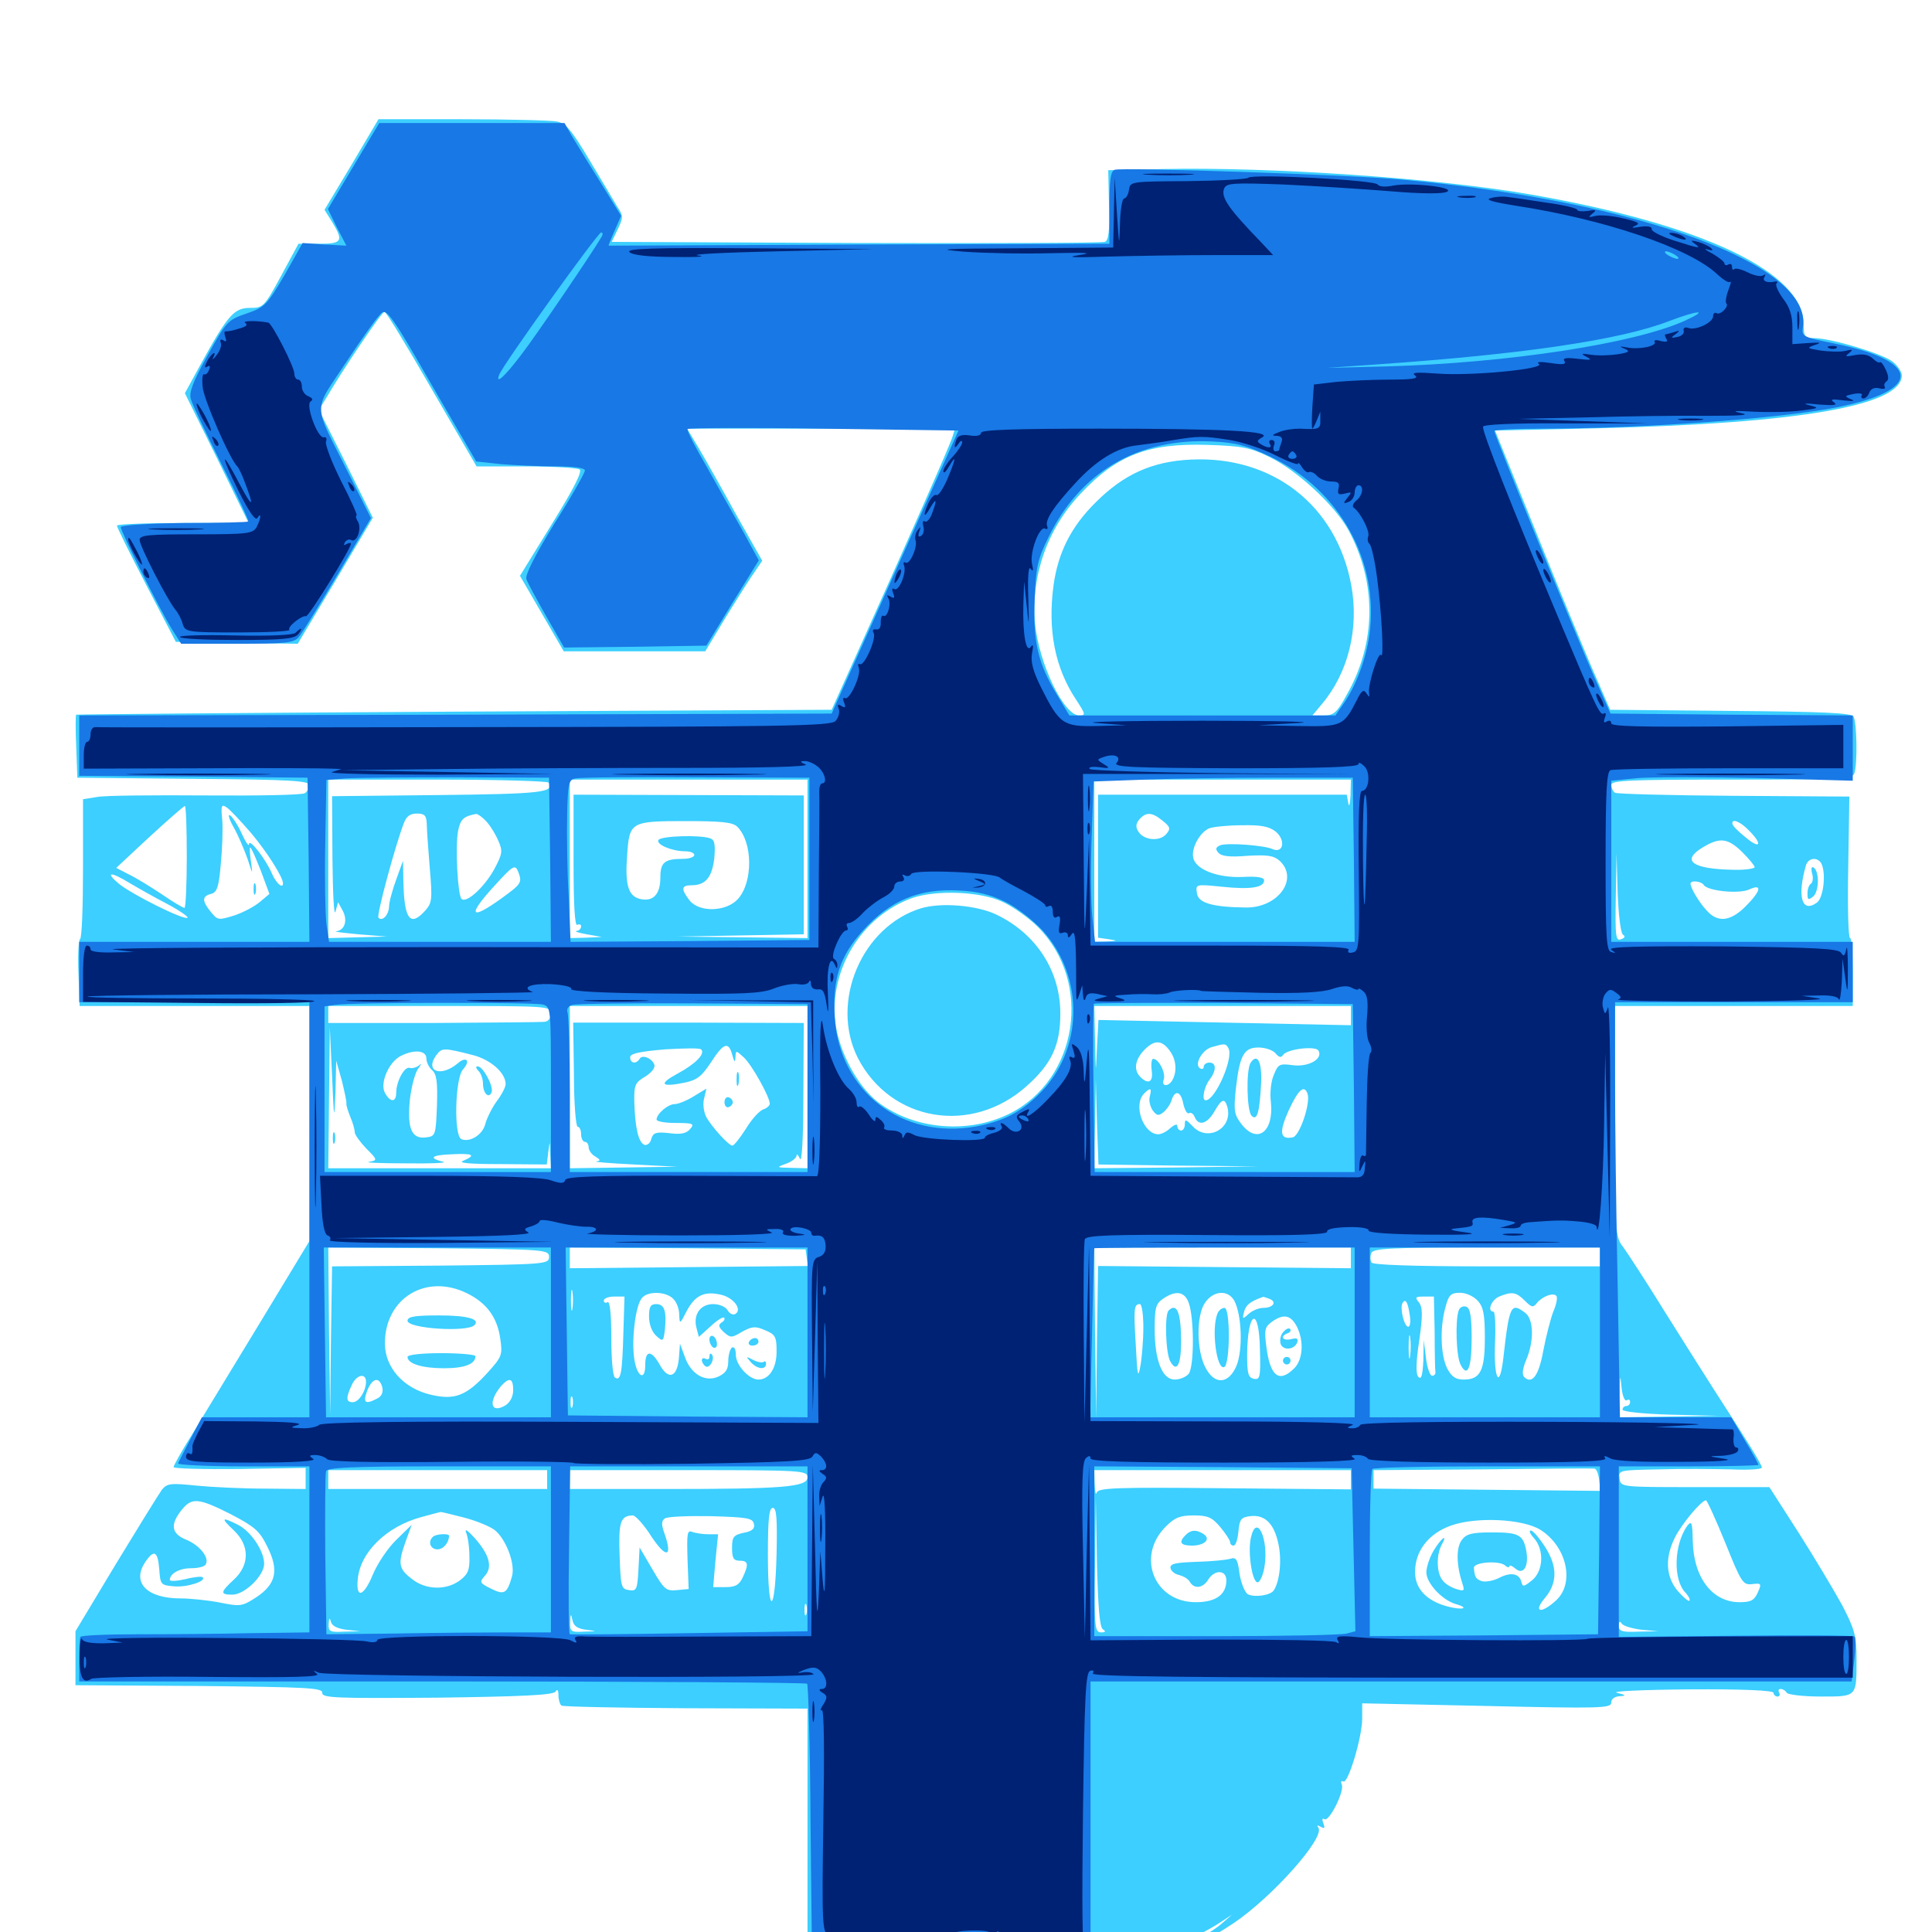 <svg xmlns="http://www.w3.org/2000/svg" viewBox="0 -1000 1000 1000">
	<path fill="#3ccfff" d="M182.031 -914.844L167.969 -891.406L171.875 -885.156C177.93 -875.195 177.148 -873.828 165.234 -873.828H154.492L145.508 -857.227C136.719 -841.016 136.133 -840.625 129.297 -840.625C121.094 -840.625 117.773 -836.719 103.711 -811.133L95.703 -796.484L112.305 -762.891L128.711 -729.297H94.727C75.977 -729.297 60.547 -728.711 60.547 -727.93C60.547 -726.953 67.383 -713.281 75.781 -697.07L91.016 -667.773L122.656 -667.188L154.102 -666.797L173.633 -699.414L192.969 -732.031L179.102 -759.961L165.039 -787.891L168.945 -794.141C176.953 -808.008 197.656 -838.672 199.023 -838.672C199.805 -838.672 210.742 -820.703 223.438 -798.633L246.68 -758.594H272.266C286.328 -758.594 298.828 -757.812 300 -757.031C301.562 -756.055 296.875 -746.875 285.742 -728.906L269.141 -701.953L280.469 -682.422L291.797 -662.891H328.32H365.039L375.977 -681.055C382.031 -690.82 388.672 -701.367 390.82 -704.297L394.531 -709.766L381.055 -733.594C373.828 -746.875 365.039 -762.305 361.719 -767.969L355.664 -778.125H425H494.336L492.969 -773.828C491.797 -769.727 470.312 -721.094 441.016 -656.055L430.469 -632.617L235.156 -631.641C127.93 -631.055 39.844 -630.273 39.453 -630.078C39.062 -629.883 39.062 -622.461 39.453 -613.672L40.039 -597.461L100.195 -596.875C150.586 -596.484 160.156 -595.898 160.156 -593.555C160.156 -592.188 158.984 -590.234 157.812 -589.453C156.445 -588.477 133.398 -588.086 106.445 -588.281C79.688 -588.477 54.297 -588.281 50.391 -587.5L42.969 -586.328V-550.586C42.969 -530.859 42.383 -514.258 41.406 -513.867C40.625 -513.281 40.234 -505.273 40.625 -496.094L41.211 -479.297H100.781H160.156V-418.359V-357.617L134.375 -315.039C120.117 -291.602 104.297 -265.625 99.219 -257.227C93.945 -248.828 89.844 -241.406 89.844 -240.625C89.844 -239.844 105.273 -239.453 124.023 -239.648L158.203 -240.234V-234.766V-229.297L137.305 -229.492C125.586 -229.492 109.57 -230.273 101.562 -231.055C88.281 -232.422 86.523 -232.227 83.789 -228.906C82.227 -226.758 71.484 -209.375 59.961 -190.43L39.062 -155.664V-141.797V-127.734L103.125 -127.344C159.18 -126.758 166.992 -126.367 166.797 -123.828C166.602 -121.094 173.633 -120.898 226.367 -121.289C270.703 -121.875 286.328 -122.656 287.5 -124.414C288.477 -125.977 289.062 -125.195 289.062 -122.461C289.062 -120.117 289.844 -117.773 290.625 -117.188C291.602 -116.602 320.703 -116.016 355.078 -115.82L417.969 -115.625V-50.391V14.844L489.844 15.234C529.297 15.43 547.461 16.016 530.273 16.211C508.398 16.797 498.828 17.578 497.656 19.336C495.898 22.07 458.594 23.828 447.656 21.484C440.82 20.117 440.625 20.117 445.312 18.75C448.633 17.773 445.117 17.188 435.156 16.992C421.094 16.797 419.922 17.188 419.922 20.703C419.922 24.609 421.094 24.609 491.797 24.414C531.25 24.414 566.992 23.633 571.289 22.852C575.586 21.875 577.344 20.898 575.195 20.703C573.047 20.508 576.953 18.75 583.789 16.797C597.266 12.695 621.484 1.758 631.445 -4.883L637.695 -8.984L631.836 -3.906C628.711 -1.172 618.945 4.688 610.352 9.18C601.758 13.477 596.875 16.406 599.609 15.625C607.227 13.477 626.953 3.32 638.672 -4.688C658.594 -18.164 685.742 -48.633 682.422 -53.906C681.445 -55.273 681.836 -55.469 683.594 -54.492C685.547 -53.32 685.938 -53.711 684.961 -56.25C684.18 -58.203 684.375 -59.18 685.547 -58.398C687.891 -56.836 695.898 -72.656 694.531 -76.172C693.945 -77.734 694.141 -78.516 695.312 -77.93C697.656 -76.367 705.078 -100.781 705.078 -110.547V-118.359L769.531 -116.992C828.516 -115.625 833.984 -115.82 833.984 -118.75C833.984 -120.703 835.742 -121.875 838.477 -122.07C841.992 -122.266 841.602 -122.656 836.914 -123.828C833.594 -124.609 850.195 -125.391 874.609 -125.586C902.344 -125.781 917.969 -125 917.969 -123.828C917.969 -122.852 918.945 -121.875 920.117 -121.875C921.094 -121.875 921.484 -122.852 920.898 -123.828C920.312 -125 920.508 -125.781 921.68 -125.781C922.656 -125.781 924.219 -125 924.805 -123.828C925.391 -122.852 933.398 -121.875 942.383 -121.875C961.328 -121.875 960.938 -121.484 960.938 -141.406C960.938 -153.32 959.961 -156.641 953.516 -169.141C949.219 -176.953 939.062 -193.945 930.859 -206.836L915.82 -230.273H877.344C838.867 -230.273 838.867 -230.273 838.281 -234.766C837.695 -239.062 838.086 -239.062 858.789 -239.453C870.312 -239.844 887.109 -239.648 896.094 -239.453C904.883 -239.062 912.109 -239.453 911.914 -240.43C911.914 -241.992 904.883 -253.32 887.695 -279.883C883.398 -286.523 871.875 -304.883 861.914 -320.703C852.148 -336.523 842.188 -351.758 840.039 -354.688C836.133 -359.57 835.938 -362.109 835.938 -419.531V-479.297H897.461H958.984V-496.875C958.984 -506.641 958.398 -514.453 957.617 -514.453C956.641 -514.453 956.25 -530.859 956.641 -550.977L957.227 -587.695L897.461 -588.086C864.844 -588.281 837.109 -589.062 835.938 -589.648C834.961 -590.234 833.984 -592.188 833.984 -593.75C833.984 -596.094 843.359 -596.484 896.289 -596.484C951.367 -596.484 958.789 -596.875 959.766 -599.609C961.523 -604.102 961.133 -626.367 959.375 -629.102C958.203 -631.055 942.383 -631.641 895.508 -632.031L833.398 -632.617L823.633 -655.078C818.359 -667.383 804.883 -700 793.945 -727.344L773.828 -777.148L826.758 -778.32C931.25 -780.859 984.375 -790.039 984.375 -805.664C984.375 -807.617 982.227 -810.742 979.492 -812.891C974.219 -816.992 947.461 -825 938.867 -825C934.18 -825 933.594 -825.781 933.594 -832.031C933.594 -858.984 882.031 -883.594 792.969 -899.219C744.141 -907.812 657.617 -913.672 601.758 -912.5L573.633 -911.914L574.023 -893.75C574.414 -880.469 573.828 -875.586 571.875 -874.805C570.508 -874.219 512.5 -874.023 442.969 -874.219L316.602 -874.805L319.727 -881.25C322.656 -887.5 322.656 -888.281 319.531 -892.969C317.773 -895.898 311.328 -906.836 305.078 -917.188C295.898 -932.617 292.969 -936.133 288.281 -937.109C285.156 -937.695 263.086 -938.281 239.258 -938.281H195.898ZM657.031 -763.477C671.484 -756.445 690.82 -738.477 697.852 -725.781C712.695 -698.438 712.5 -667.188 696.875 -640.039C691.992 -631.055 690.234 -629.688 685.156 -629.688H679.297L684.18 -635.547C697.852 -651.758 703.516 -674.609 699.414 -697.07C691.797 -738.477 658.594 -764.258 616.211 -762.109C596.289 -761.133 581.641 -754.492 567.188 -740.039C554.297 -727.344 547.656 -713.867 545.312 -697.07C542.188 -673.828 546.094 -654.297 556.836 -638.086C561.914 -630.273 562.109 -629.688 558.594 -629.688C550.586 -629.688 537.695 -656.641 535.742 -677.344C533.594 -701.953 541.992 -726.172 559.375 -744.531C578.125 -764.453 594.141 -770.703 625 -769.727C642.969 -769.141 647.07 -768.359 657.031 -763.477ZM283.984 -594.922C287.109 -589.844 280.273 -589.062 226.953 -588.477L171.875 -587.891L172.07 -555.469C172.266 -537.695 172.852 -525.391 173.633 -528.125L175 -533.008L177.344 -528.711C180.078 -523.633 178.516 -518.555 174.023 -517.969C172.266 -517.773 177.539 -517.188 185.547 -516.406L200.195 -515.234L185.156 -514.844L169.922 -514.453V-555.469V-596.484H226.367C257.617 -596.484 283.398 -595.703 283.984 -594.922ZM417.969 -555.469V-514.453L384.375 -514.844L350.586 -515.234L383.398 -515.82L416.016 -516.406V-552.344V-588.281L356.445 -588.477L296.875 -588.672V-554.297C296.875 -532.031 297.461 -520.508 298.828 -521.289C300 -521.875 300.781 -521.484 300.781 -520.508C300.781 -519.336 299.609 -518.164 298.438 -518.164C297.07 -517.969 299.414 -517.188 303.711 -516.406L311.523 -515.039L303.32 -514.648L294.922 -514.453V-555.469V-596.484H356.445H417.969ZM699.023 -588.281C698.828 -583.594 698.242 -581.836 697.852 -584.375L697.07 -588.672H632.617H568.359V-551.758V-514.648L573.828 -513.867C578.711 -513.086 578.711 -513.086 572.852 -512.695L566.406 -512.5V-554.492V-596.484H632.812H699.219ZM129.688 -569.141C137.695 -559.766 146.484 -546.094 146.484 -542.773C146.484 -539.844 143.164 -542.578 141.016 -547.266C137.695 -555.273 128.906 -566.406 128.906 -563.086C128.906 -561.523 127.148 -564.062 125.195 -568.359C123.242 -572.852 120.312 -577.148 119.141 -577.93C117.773 -578.906 118.555 -575.977 120.898 -571.875C123.242 -567.773 126.367 -560.352 128.125 -555.469C130.859 -547.07 130.859 -546.875 129.883 -554.102C129.297 -558.008 129.102 -561.328 129.492 -561.328C130.078 -561.328 132.422 -555.859 134.961 -549.414L139.453 -537.305L134.57 -533.203C131.836 -530.859 125.977 -527.734 121.289 -526.172C113.086 -523.633 112.695 -523.633 109.18 -527.93C104.492 -533.594 104.492 -536.133 109.18 -537.305C112.305 -538.086 113.281 -540.82 114.258 -552.539C115.039 -560.352 115.43 -570.703 115.039 -575.586C114.258 -583.203 114.648 -583.984 117.383 -582.031C119.141 -580.859 124.609 -575 129.688 -569.141ZM96.68 -556.445C96.68 -541.992 96.094 -530.078 95.508 -530.078C94.727 -530.078 89.453 -533.203 83.789 -537.109C77.93 -541.016 70.312 -545.703 66.602 -547.461L60.156 -550.781L77.344 -566.797C86.914 -575.586 95.117 -582.812 95.703 -582.812C96.289 -582.812 96.68 -570.898 96.68 -556.445ZM220.898 -573.633C220.898 -570.508 221.68 -560.352 222.461 -550.586C223.828 -534.57 223.633 -532.617 220.117 -528.711C212.305 -519.922 209.18 -524.219 208.789 -543.75L208.594 -554.492L205.078 -544.727C203.125 -539.453 201.367 -533.008 201.367 -530.664C201.172 -526.367 197.852 -522.852 195.898 -525C194.727 -525.977 204.492 -562.109 208.984 -573.828C210.352 -577.539 212.305 -578.906 215.82 -578.906C219.727 -578.906 220.703 -577.93 220.898 -573.633ZM251.758 -574.805C253.906 -572.461 256.641 -567.969 258.008 -564.648C260.352 -559.375 259.961 -557.812 255.664 -549.805C250.391 -540.43 241.211 -532.227 238.867 -534.766C236.914 -536.719 235.547 -561.914 237.109 -569.922C238.281 -575.977 240.039 -577.539 246.484 -578.711C247.266 -578.711 249.609 -577.148 251.758 -574.805ZM601.758 -575.195C605.664 -572.07 606.055 -571.094 603.711 -568.359C600.391 -564.258 591.992 -565.039 589.258 -569.531C587.695 -571.875 587.891 -573.633 589.648 -575.781C593.164 -579.883 596.289 -579.688 601.758 -575.195ZM837.305 -569.727C837.695 -571.484 837.695 -574.609 837.305 -576.562C836.719 -578.32 836.328 -576.758 836.328 -573.047C836.328 -569.336 836.719 -567.773 837.305 -569.727ZM942.578 -574.805C940.82 -577.539 929.688 -577.539 929.688 -575C929.688 -571.68 939.258 -568.164 941.602 -570.508C942.773 -571.68 943.164 -573.633 942.578 -574.805ZM381.641 -572.07C389.648 -564.062 389.844 -543.555 382.031 -534.766C376.172 -528.125 362.305 -527.539 357.031 -533.789C352.344 -539.844 352.539 -541.797 358.008 -541.797C365.234 -541.797 368.555 -545.898 369.727 -555.859C370.312 -562.695 369.922 -565.234 367.773 -566.016C362.891 -567.969 342.188 -567.383 340.82 -565.234C339.453 -562.891 347.852 -559.375 354.688 -559.375C357.227 -559.375 359.375 -558.594 359.375 -557.422C359.375 -556.445 356.836 -555.469 353.711 -555.469C343.945 -555.469 341.797 -553.711 341.797 -545.703C341.797 -536.914 337.891 -533.008 331.055 -534.766C325.195 -536.328 323.438 -541.992 324.609 -557.422C325.781 -574.609 326.367 -575 354.688 -575C373.633 -575 379.297 -574.414 381.641 -572.07ZM905.273 -570.117C912.5 -562.891 911.133 -560.156 903.516 -566.602C899.805 -569.531 896.68 -572.656 896.68 -573.633C896.289 -576.562 900.781 -574.805 905.273 -570.117ZM660.352 -569.531C665.625 -565.039 664.258 -558.008 658.594 -560.547C654.102 -562.5 635.352 -563.867 631.641 -562.5C629.297 -561.523 628.906 -560.547 630.664 -558.594C632.227 -556.836 636.328 -556.25 645.508 -557.031C655.859 -557.617 659.18 -557.227 662.305 -554.492C672.461 -545.117 661.523 -530.078 644.922 -530.273C627.539 -530.469 620.117 -532.617 619.531 -537.695C618.75 -542.383 618.945 -542.383 632.617 -541.016C647.461 -539.453 654.297 -540.625 654.297 -544.336C654.297 -545.898 650.781 -546.484 643.164 -546.094C630.273 -545.508 618.555 -550 617.578 -556.25C616.602 -561.133 621.094 -569.336 625.977 -571.289C628.125 -572.07 635.742 -572.852 642.773 -572.852C652.734 -573.047 656.836 -572.266 660.352 -569.531ZM901.758 -558.984C905.273 -555.469 908.203 -551.953 908.203 -551.172C908.203 -550.391 903.125 -549.609 897.07 -549.805C875.977 -550.195 869.922 -554.492 881.25 -561.328C890.234 -566.797 894.336 -566.211 901.758 -558.984ZM840.039 -516.211C841.406 -515.43 841.016 -514.453 839.062 -513.867C836.328 -512.695 835.938 -515.234 836.328 -535.547L836.719 -558.398L837.305 -537.891C837.695 -526.562 838.867 -516.992 840.039 -516.211ZM869.141 -552.344C869.141 -556.055 859.961 -557.617 857.227 -554.297C854.688 -551.367 855.664 -544.531 858.398 -545.117C859.57 -545.312 860.547 -547.266 860.938 -549.609C861.328 -551.758 862.5 -553.516 863.477 -553.516C864.648 -553.516 864.844 -552.734 864.258 -551.562C863.672 -550.586 864.453 -549.609 866.016 -549.609C867.773 -549.609 869.141 -550.781 869.141 -552.344ZM911.719 -551.367C912.109 -552.734 911.523 -554.883 910.547 -555.859C908.984 -557.422 908.789 -556.641 909.57 -553.32C910.352 -550.781 911.133 -549.805 911.719 -551.367ZM603.125 -553.125C597.656 -558.594 586.719 -553.711 588.281 -546.484C589.258 -541.016 594.727 -538.672 600.391 -541.406C605.859 -543.75 607.031 -549.219 603.125 -553.125ZM942.578 -553.32C945.312 -548.633 943.945 -535.352 940.43 -532.812C932.617 -527.148 930.078 -535.938 934.766 -552.148C935.938 -555.859 940.43 -556.641 942.578 -553.32ZM268.359 -548.438C270.312 -543.164 269.727 -542.383 259.766 -535.156C243.555 -523.438 241.602 -525.781 255.469 -541.016C265.82 -552.344 266.602 -552.93 268.359 -548.438ZM67.383 -542.773C71.68 -540.234 80.273 -535.352 86.719 -532.031C92.969 -528.711 97.656 -525.391 97.07 -525C95.508 -523.438 68.164 -537.109 61.523 -542.578C54.102 -548.828 57.227 -549.023 67.383 -542.773ZM881.836 -541.992C883.594 -538.867 900.195 -537.109 905.469 -539.648C912.305 -542.773 911.523 -538.867 903.516 -530.859C895.703 -523.047 889.062 -522.266 883.398 -528.711C879.492 -532.812 875 -540.43 875 -542.578C875 -544.531 880.469 -543.945 881.836 -541.992ZM518.945 -533.203C524.414 -530.664 532.617 -524.805 537.109 -520.312C565.82 -491.602 558.008 -441.016 522.266 -423.438C500.781 -412.891 473.047 -415.43 454.492 -429.492C443.945 -437.695 434.18 -455.664 432.422 -470.703C429.102 -498.242 446.094 -525.781 472.07 -535.156C484.57 -539.453 507.227 -538.672 518.945 -533.203ZM116.797 -515.039C120.703 -515.43 117.383 -515.82 109.375 -515.82C101.367 -515.82 98.047 -515.43 102.148 -515.039C106.055 -514.648 112.695 -514.648 116.797 -515.039ZM143.164 -515.039C144.336 -515.625 143.359 -516.016 140.625 -516.016C137.891 -516.016 136.914 -515.625 138.281 -515.039C139.453 -514.648 141.797 -514.648 143.164 -515.039ZM155.859 -515.039C157.617 -515.625 156.055 -516.016 152.344 -516.016C148.633 -516.016 147.07 -515.625 149.023 -515.039C150.781 -514.648 153.906 -514.648 155.859 -515.039ZM283.789 -515.039C284.961 -515.625 283.984 -516.016 281.25 -516.016C278.516 -516.016 277.539 -515.625 278.906 -515.039C280.078 -514.648 282.422 -514.648 283.789 -515.039ZM881.445 -515.039C882.617 -515.625 881.641 -516.016 878.906 -516.016C876.172 -516.016 875.195 -515.625 876.562 -515.039C877.734 -514.648 880.078 -514.648 881.445 -515.039ZM285.156 -475.391C285.156 -473.047 283.789 -471.289 281.836 -471.094C279.883 -470.898 253.906 -470.703 224.219 -470.508H169.922V-475V-479.297H227.539C283.789 -479.297 285.156 -479.297 285.156 -475.391ZM417.969 -437.305V-395.312L409.766 -395.508C401.758 -395.703 401.562 -395.703 406.836 -397.656C409.766 -398.633 412.109 -400.586 412.305 -401.758C412.305 -403.125 413.086 -402.344 414.062 -400.195C415.039 -397.852 415.82 -410.938 415.82 -433.398L416.016 -470.508L356.445 -470.703H296.68L297.07 -443.75C297.07 -428.906 298.047 -416.797 299.023 -416.797C300 -416.797 300.781 -415.039 300.781 -412.891C300.781 -410.742 301.758 -408.984 302.734 -408.984C303.906 -408.984 304.688 -407.617 304.688 -406.055C304.688 -404.688 306.25 -402.344 308.203 -401.367C310.938 -399.609 310.938 -399.219 308.594 -398.828C307.031 -398.633 315.82 -397.852 328.125 -397.266L350.586 -396.094L322.852 -395.703L294.922 -395.312V-437.305V-479.297H356.445H417.969ZM699.219 -474.219V-469.336L633.789 -470.703L568.555 -472.07L567.773 -457.617C567.188 -443.359 567.188 -443.359 566.797 -461.328L566.406 -479.297H632.812H699.219ZM173.633 -434.375L174.023 -450.977L176.953 -440.625C178.32 -434.961 179.492 -429.688 179.297 -428.906C179.102 -428.125 180.078 -425 181.25 -422.07C182.617 -418.945 183.594 -415.43 183.594 -414.062C183.594 -412.695 186.328 -408.984 189.453 -405.664C195.508 -399.609 195.508 -399.414 191.016 -398.633C188.477 -398.242 197.07 -397.852 209.961 -397.852C222.852 -397.656 231.641 -398.047 229.492 -398.633C221.484 -400.586 223.242 -402.148 233.594 -402.539C244.922 -403.125 246.68 -402.148 239.844 -399.219C236.719 -398.047 242.969 -397.461 259.18 -397.461L283.008 -397.266L283.789 -403.711C284.57 -409.766 284.57 -409.766 284.766 -402.734L285.156 -395.312H227.539H169.922L170.312 -432.031L170.703 -468.555L171.875 -443.164C172.852 -419.922 173.047 -419.141 173.633 -434.375ZM606.055 -455.273C608.984 -450.781 609.18 -444.727 606.641 -440.625C604.492 -437.305 600.977 -437.695 602.344 -441.211C603.516 -444.531 599.805 -451.953 596.875 -451.953C596.094 -451.953 595.703 -449.414 596.094 -446.094C597.07 -439.844 594.336 -438.477 590.234 -442.578C586.523 -446.289 587.5 -451.758 592.578 -456.836C597.852 -462.109 601.758 -461.719 606.055 -455.273ZM379.102 -453.711C380.078 -450.195 380.469 -449.805 380.664 -452.734C380.859 -456.445 380.859 -456.445 384.961 -452.734C389.062 -449.023 398.438 -432.227 398.438 -428.711C398.438 -427.734 396.875 -426.367 395.117 -425.781C393.164 -425.195 389.062 -420.703 386.133 -415.82C383.008 -410.938 379.883 -407.031 379.102 -407.031C377.148 -407.031 368.164 -416.992 365.43 -422.07C364.258 -424.609 363.672 -428.711 364.453 -431.445L365.625 -436.523L359.18 -432.617C355.469 -430.273 350.977 -428.516 349.219 -428.516C345.703 -428.516 339.844 -423.438 339.844 -420.508C339.844 -419.531 344.336 -418.75 349.805 -418.75C358.789 -418.75 359.57 -418.359 357.227 -415.625C355.273 -413.281 352.344 -412.695 346.484 -413.477C339.453 -414.258 338.086 -413.672 337.109 -410.547C336.719 -408.398 334.961 -407.031 333.594 -407.422C330.469 -408.594 328.711 -416.211 328.32 -429.492C328.125 -438.477 328.711 -439.648 333.984 -442.773C337.305 -444.922 339.258 -447.266 338.672 -449.023C337.305 -452.344 332.422 -454.297 331.055 -451.953C329.297 -449.023 326.172 -449.609 326.172 -452.734C326.172 -454.688 330.859 -455.664 343.945 -456.836C353.711 -457.422 362.305 -457.617 362.891 -456.836C365.234 -454.688 360.156 -449.414 350.781 -444.336C340.625 -438.867 341.992 -437.109 354.492 -439.648C360.938 -441.016 363.281 -442.969 368.164 -450.391C374.609 -460.352 377.148 -461.133 379.102 -453.711ZM635.742 -457.617C638.867 -452.93 629.102 -430.469 624.023 -430.469C621.875 -430.469 623.242 -437.5 625.977 -441.016C629.688 -445.898 629.688 -450 625.977 -450C624.414 -450 623.047 -449.023 623.047 -447.852C623.047 -446.875 622.266 -446.289 621.094 -447.07C617.969 -449.023 622.266 -456.641 627.148 -458.008C633.984 -459.961 634.375 -459.961 635.742 -457.617ZM244.727 -453.906C253.906 -451.562 261.719 -444.727 261.719 -438.867C261.719 -437.305 259.57 -433.203 257.031 -429.883C254.492 -426.367 251.953 -421.094 251.172 -418.164C249.805 -412.695 243.359 -408.594 238.867 -410.352C234.766 -411.914 235.547 -441.992 239.648 -446.484C243.75 -450.977 241.406 -453.516 236.914 -449.609C228.32 -442.383 219.922 -445.312 225.586 -453.516C228.711 -457.812 229.297 -457.812 244.727 -453.906ZM660.156 -454.883C661.914 -452.734 663.086 -452.344 664.062 -453.906C666.016 -457.031 680.859 -458.789 682.422 -456.25C684.961 -451.953 677.344 -447.656 669.336 -448.633C662.305 -449.609 661.523 -449.219 659.375 -443.75C657.812 -440.43 657.227 -433.984 657.812 -429.492C659.375 -414.062 650.781 -407.617 642.578 -418.164C638.867 -423.047 638.477 -425 639.648 -436.133C641.602 -453.711 643.75 -457.812 651.367 -457.812C654.883 -457.812 658.789 -456.445 660.156 -454.883ZM220.703 -452.148C220.703 -450.195 222.07 -447.461 223.633 -446.094C225.977 -444.141 226.562 -440.039 226.172 -427.734C225.586 -412.695 225.391 -411.914 220.898 -411.328C213.086 -410.156 210.742 -415.625 212.109 -430.469C212.891 -437.5 214.844 -444.922 216.602 -447.07C218.164 -449.219 218.359 -450 216.992 -448.633C215.625 -447.461 213.281 -446.875 212.109 -447.266C209.375 -448.242 205.078 -440.234 205.078 -434.375C205.078 -429.297 201.953 -429.297 199.219 -434.375C196.484 -439.453 201.367 -450.586 207.617 -453.516C214.648 -457.031 220.703 -456.25 220.703 -452.148ZM323.242 -453.906C323.828 -455.078 323.047 -455.859 321.484 -455.859C319.727 -455.859 318.359 -455.078 318.359 -453.906C318.359 -452.93 319.141 -451.953 320.117 -451.953C321.289 -451.953 322.656 -452.93 323.242 -453.906ZM609.961 -396.68L651.367 -396.289L608.984 -395.703L566.406 -395.312L566.797 -418.359L567.188 -441.211L567.773 -419.336L568.555 -397.266ZM595.117 -432.422C594.531 -430.469 595.312 -427.148 596.68 -425.195C598.828 -422.461 599.609 -422.266 602.344 -424.414C603.906 -425.781 605.859 -428.516 606.445 -430.664C608.203 -436.133 611.328 -435.156 612.5 -428.516C613.281 -425.391 614.453 -423.242 615.43 -423.828C616.406 -424.414 617.773 -423.438 618.359 -421.875C620.312 -416.992 624.805 -418.164 628.516 -424.609C632.422 -431.445 633.984 -431.836 635.352 -426.758C638.086 -415.82 625 -408.789 617.383 -416.992C613.867 -420.703 613.281 -420.898 613.281 -418.164C613.281 -416.406 612.5 -414.844 611.328 -414.844C610.352 -414.844 609.375 -415.82 609.375 -417.188C609.375 -418.359 608.008 -417.969 605.859 -416.211C603.906 -414.258 600.977 -412.891 599.609 -412.891C591.797 -412.891 586.328 -428.125 592.188 -433.984C595.508 -437.305 596.289 -436.914 595.117 -432.422ZM676.758 -433.984C678.516 -429.102 672.656 -411.914 669.141 -411.328C662.5 -409.961 661.914 -413.867 666.992 -425.195C672.07 -436.133 675 -438.672 676.758 -433.984ZM697.852 -395.898C699.023 -396.484 698.047 -396.875 695.312 -396.875C692.578 -396.875 691.602 -396.484 692.969 -395.898C694.141 -395.508 696.484 -395.508 697.852 -395.898ZM284.18 -349.414C284.18 -345.703 282.617 -345.508 228.125 -344.922L171.875 -344.531L171.289 -305.859L170.898 -267.383L170.312 -310.938L169.922 -354.297L227.148 -353.906C282.617 -353.32 284.18 -353.125 284.18 -349.414ZM417.578 -349.023L418.164 -344.727L356.641 -344.141L294.922 -343.555V-349.023V-354.297L356.055 -353.906L416.992 -353.32ZM699.219 -349.023V-343.555L633.789 -344.141L568.359 -344.727L567.773 -305.078L567.383 -265.43L566.797 -309.961L566.406 -354.297H632.812H699.219ZM828.125 -349.414V-344.531H769.727C731.055 -344.531 710.742 -345.312 709.961 -346.484C709.18 -347.656 709.18 -349.805 709.766 -351.367C710.742 -353.906 719.922 -354.297 769.531 -354.297H828.125ZM241.602 -330.664C251.953 -325.586 257.422 -318.164 258.984 -306.836C260.156 -298.633 259.766 -297.656 252.148 -289.258C241.211 -277.344 235.156 -275.195 222.852 -278.125C208.789 -281.445 199.219 -292.188 199.219 -304.688C199.219 -327.93 220.312 -341.016 241.602 -330.664ZM296.289 -322.656C295.898 -320.117 295.508 -322.07 295.508 -326.953C295.508 -331.836 295.898 -333.789 296.289 -331.445C296.68 -328.906 296.68 -325 296.289 -322.656ZM348.438 -327.734C350.195 -326.172 351.562 -322.461 351.562 -319.531C351.758 -314.453 351.953 -314.453 355.469 -321.484C359.766 -329.492 364.453 -331.836 373.047 -329.883C379.492 -328.516 384.375 -322.266 380.664 -319.922C379.297 -319.141 377.539 -320.117 376.562 -321.875C375.586 -323.633 372.266 -325 369.141 -325C362.5 -325 358.594 -319.531 360.547 -312.5L361.719 -308.008L367.773 -313.477C371.094 -316.602 374.219 -318.555 374.805 -317.969C375.391 -317.383 374.805 -316.211 373.438 -315.43C371.68 -314.258 371.875 -313.086 374.609 -310.547C378.125 -307.422 378.711 -307.422 384.18 -310.742C389.258 -313.477 391.016 -313.672 395.898 -311.523C401.172 -309.375 401.953 -308.203 401.953 -300.977C402.148 -292.188 398.242 -285.938 392.578 -285.938C387.695 -285.938 380.859 -293.359 380.859 -298.828C380.859 -301.562 380.078 -303.125 378.906 -302.539C377.93 -301.953 376.953 -298.633 376.953 -295.508C376.953 -291.211 375.586 -289.258 371.875 -287.5C365.039 -284.375 357.617 -288.672 354.492 -297.656L351.953 -304.492L351.367 -296.68C350.391 -286.914 345.898 -285.547 341.406 -293.75C337.109 -301.367 333.984 -301.172 333.984 -293.555C333.984 -284.375 329.297 -287.695 328.125 -297.852C326.953 -308.398 329.102 -324.414 332.227 -328.125C335.156 -331.836 344.727 -331.641 348.438 -327.734ZM615.234 -325.781C618.164 -318.164 618.164 -292.383 615.234 -288.867C613.867 -287.305 610.742 -285.938 608.008 -285.938C601.562 -285.938 597.656 -295.898 597.656 -312.109C597.656 -323.047 598.242 -325.195 601.953 -327.734C608.398 -332.227 613.086 -331.641 615.234 -325.781ZM638.867 -326.758C642.773 -319.336 643.359 -301.367 640.039 -293.164C635.938 -283.398 628.516 -283.008 623.828 -292.383C619.336 -300.977 619.141 -318.945 623.633 -325.586C627.93 -332.031 635.547 -332.617 638.867 -326.758ZM764.844 -326.758C767.773 -323.633 768.555 -319.727 768.555 -307.617C768.555 -290.43 766.211 -285.938 757.617 -285.938C753.516 -285.938 751.367 -287.305 749.023 -291.797C745.703 -298.438 745.117 -312.891 748.242 -323.633C749.805 -329.688 750.977 -330.859 755.664 -330.859C758.789 -330.859 762.695 -329.102 764.844 -326.758ZM789.258 -326.758C792.773 -323.242 793.555 -323.047 795.508 -325.586C798.438 -329.102 804.297 -331.25 805.664 -329.102C806.25 -328.125 805.469 -324.414 803.906 -320.898C802.539 -317.188 800.195 -308.203 798.828 -300.977C796.484 -287.891 792.969 -283.203 788.867 -287.305C787.695 -288.477 788.086 -291.797 790.039 -296.289C794.141 -306.055 793.75 -316.992 789.648 -320.312C782.031 -326.172 781.25 -324.609 778.125 -297.07C776.172 -280.078 773.047 -286.328 773.828 -305.273C774.219 -313.867 773.828 -321.094 773.047 -321.094C769.531 -321.094 771.875 -327.148 775.977 -328.906C782.617 -331.641 784.766 -331.25 789.258 -326.758ZM322.656 -309.961C322.07 -288.867 321.289 -285.156 318.359 -286.914C317.188 -287.5 316.406 -296.68 316.406 -307.617C316.406 -320.117 315.625 -326.758 314.453 -325.977C313.477 -325.391 312.5 -325.781 312.5 -326.758C312.5 -327.93 314.844 -328.906 317.969 -328.906H323.242ZM657.031 -327.734C661.133 -326.172 658.984 -323.047 653.906 -323.047C651.562 -323.047 648.242 -321.68 646.289 -319.922C643.164 -316.992 642.969 -317.188 643.945 -321.094C644.922 -324.609 647.07 -326.367 653.711 -328.711C653.906 -328.906 655.273 -328.32 657.031 -327.734ZM742.578 -310.352C742.578 -300.195 742.773 -291.016 742.969 -289.844C743.164 -288.867 742.383 -287.891 741.211 -287.891C740.234 -287.891 738.672 -291.992 738.086 -297.07L736.914 -306.445L736.719 -295.703C736.328 -288.281 735.742 -285.742 734.18 -287.305C732.812 -288.672 732.812 -294.336 734.57 -306.055C736.523 -319.531 736.328 -323.438 734.375 -325.977C732.227 -328.516 732.617 -328.906 737.109 -328.906H742.188ZM729.688 -319.336C730.273 -316.016 729.883 -313.281 728.906 -313.281C726.758 -313.281 724.414 -323.242 725.977 -325.586C727.539 -328.125 728.711 -325.977 729.688 -319.336ZM591.797 -312.891C591.797 -306.055 591.016 -297.07 590.234 -292.773C589.062 -286.133 588.672 -287.891 587.891 -303.516C586.719 -322.852 586.914 -325 590.039 -325C591.016 -325 591.797 -319.531 591.797 -312.891ZM671.289 -313.281C675 -305.859 674.414 -296.289 669.922 -291.797C662.109 -283.984 657.422 -287.5 655.469 -302.93C654.297 -311.914 654.688 -313.281 658.594 -316.016C664.453 -320.117 668.164 -319.336 671.289 -313.281ZM652.148 -301.367C652.539 -287.109 652.148 -285.742 649.023 -286.328C646.094 -286.914 645.508 -289.062 645.508 -298.633C645.703 -321.875 651.758 -324.414 652.148 -301.367ZM729.883 -298.242C729.492 -295.117 729.102 -297.266 729.102 -302.539C729.102 -308.008 729.492 -310.352 729.883 -308.008C730.273 -305.469 730.273 -301.172 729.883 -298.242ZM841.992 -275.195C842.969 -275.977 843.75 -275.391 843.75 -274.414C843.75 -273.242 842.969 -272.266 841.797 -272.266C840.82 -272.266 839.844 -271.484 839.844 -270.312C839.844 -269.336 850.391 -268.164 864.844 -267.773L889.648 -267.188L863.867 -266.797L837.891 -266.406L838.281 -278.711C838.477 -288.281 838.672 -289.062 839.258 -282.422C839.648 -277.93 840.82 -274.609 841.992 -275.195ZM189.453 -284.766C189.453 -280.078 185.742 -274.219 182.617 -274.219C179.102 -274.219 178.906 -276.367 182.031 -283.008C184.375 -288.477 189.453 -289.648 189.453 -284.766ZM197.852 -282.031C198.438 -279.492 197.656 -277.344 195.312 -276.172C189.062 -272.852 187.695 -273.828 190.039 -280.078C192.578 -286.719 196.289 -287.695 197.852 -282.031ZM265.625 -280.469C265.625 -277.148 264.062 -274.219 261.719 -272.656C253.906 -267.969 252.539 -274.414 259.375 -282.617C263.672 -287.305 265.625 -286.719 265.625 -280.469ZM296.289 -271.875C295.703 -270.508 295.312 -271.484 295.312 -274.219C295.312 -276.953 295.703 -277.93 296.289 -276.758C296.68 -275.391 296.68 -273.047 296.289 -271.875ZM135.352 -266.992C139.844 -267.383 136.133 -267.773 126.953 -267.773C117.773 -267.773 114.062 -267.383 118.555 -266.992C123.242 -266.602 130.664 -266.602 135.352 -266.992ZM667.578 -266.992C673.633 -267.383 668.555 -267.578 656.25 -267.578C643.945 -267.578 638.867 -267.383 645.117 -266.992C651.172 -266.602 661.328 -266.602 667.578 -266.992ZM725.195 -266.992C727.539 -267.383 725.195 -267.773 719.727 -267.773C714.453 -267.773 712.305 -267.383 715.43 -266.992C718.359 -266.602 722.656 -266.602 725.195 -266.992ZM764.258 -266.992C765.43 -267.578 764.453 -267.969 761.719 -267.969C758.984 -267.969 758.008 -267.578 759.375 -266.992C760.547 -266.602 762.891 -266.602 764.258 -266.992ZM827.734 -233.984L828.32 -228.32L769.531 -228.906L710.938 -229.492V-234.18V-239.062L767.188 -239.453C798.047 -239.844 824.219 -240.039 825.195 -239.844C826.367 -239.844 827.344 -237.109 827.734 -233.984ZM283.203 -234.18V-229.297H226.562H169.922V-234.18V-239.062H226.562H283.203ZM417.969 -235.352C417.969 -230.273 405.273 -229.297 344.531 -229.297H294.922V-234.18V-239.062H356.445C415.039 -239.062 417.969 -238.867 417.969 -235.352ZM699.219 -233.984V-229.102L633.789 -229.688C576.953 -230.273 568.359 -229.883 567.578 -227.344C567.188 -225.781 566.797 -227.734 566.602 -231.836L566.406 -239.062H632.812H699.219ZM119.531 -216.211C131.836 -209.766 134.375 -207.617 138.281 -199.609C144.531 -187.305 142.969 -180.078 132.617 -173.242C125.391 -168.555 124.414 -168.359 113.867 -170.508C107.812 -171.68 98.633 -172.656 93.555 -172.656C76.172 -172.656 68.164 -180.664 75 -191.211C79.688 -198.242 81.641 -197.266 82.422 -187.891C83.008 -179.688 83.203 -179.492 90.234 -178.906C96.875 -178.32 107.031 -181.641 104.883 -183.594C104.492 -184.18 100.391 -183.789 95.898 -182.617C91.602 -181.641 87.891 -181.445 87.891 -182.227C87.891 -185.547 92.969 -188.281 98.828 -188.281C102.344 -188.281 105.859 -189.062 106.445 -190.234C108.594 -193.555 103.516 -200 96.68 -202.93C88.672 -206.055 87.891 -210.742 93.945 -218.359C99.219 -225 102.539 -224.805 119.531 -216.211ZM570.898 -156.641C572.461 -155.664 572.266 -155.078 569.922 -155.078C566.602 -155.078 566.406 -157.812 566.797 -189.844L567.188 -224.414L567.773 -191.211C568.359 -167.773 569.141 -157.812 570.898 -156.641ZM892.969 -201.562C901.367 -180.664 902.148 -179.492 907.031 -180.078C911.719 -180.664 911.914 -180.273 909.766 -175.586C908.008 -171.68 906.25 -170.703 900.391 -170.703C886.328 -170.703 876.562 -183.398 876.172 -202.344C875.977 -211.914 875.586 -213.086 873.438 -210.352C866.406 -200.781 865.82 -182.227 872.461 -175.586C874.023 -173.828 875 -172.07 874.414 -171.484C874.023 -170.898 871.289 -173.242 868.359 -176.562C862.109 -183.984 861.719 -193.945 866.992 -204.297C870.508 -211.328 880.664 -223.438 883.008 -223.438C883.594 -223.438 888.086 -213.477 892.969 -201.562ZM401.953 -195.703C401.172 -163.477 397.461 -162.891 397.461 -195.117C397.461 -213.672 398.047 -219.531 400 -219.531C401.953 -219.531 402.344 -214.062 401.953 -195.703ZM239.648 -214.648C245.898 -213.086 253.125 -210.156 255.859 -208.203C261.719 -203.711 266.797 -190.82 265.039 -184.18C262.5 -175.195 261.133 -174.219 254.102 -177.734C248.242 -180.664 248.047 -181.055 250.977 -184.375C255.078 -188.867 253.32 -195.312 245.703 -203.906C242.188 -207.812 240.43 -208.984 241.211 -206.836C242.188 -204.688 242.969 -199.023 242.969 -194.336C243.164 -187.305 242.188 -185.156 238.086 -182.031C231.055 -176.758 220.312 -176.953 213.086 -182.812C206.25 -188.086 205.859 -190.625 209.961 -202.148L213.086 -210.742L205.273 -203.125C200.781 -198.828 195.312 -190.625 192.969 -184.961C188.281 -173.633 184.18 -172.266 185.156 -182.422C186.328 -196.484 200 -209.961 218.359 -214.844C223.438 -216.211 227.734 -217.383 227.93 -217.383C228.125 -217.578 233.398 -216.211 239.648 -214.648ZM337.305 -204.492C344.922 -193.164 348.242 -193.945 343.945 -206.25C342.188 -210.938 342.383 -212.891 344.141 -214.062C345.508 -215.039 356.25 -215.43 368.164 -215.234C386.914 -214.648 389.648 -214.258 390.234 -211.133C390.82 -208.789 389.258 -207.422 384.961 -206.641C379.688 -205.469 378.906 -204.492 378.906 -198.828C378.906 -193.555 379.688 -192.188 382.812 -192.188C387.305 -192.188 387.695 -190.43 384.375 -183.398C382.617 -179.688 380.664 -178.516 375.586 -178.516H369.141L370.312 -192.188L371.68 -205.859H366.602C363.867 -205.859 360.156 -206.445 358.398 -207.031C355.664 -208.203 355.469 -206.445 355.859 -192.969L356.445 -177.539L350.391 -176.953C344.727 -176.367 343.75 -177.344 337.695 -187.695L331.055 -199.023L330.469 -187.695C329.883 -177.148 329.492 -176.367 325.586 -176.953C321.484 -177.539 321.289 -178.711 320.703 -194.922C320.117 -212.305 321.094 -215.43 327.539 -215.625C328.906 -215.625 333.398 -210.742 337.305 -204.492ZM631.641 -209.57C634.375 -206.25 636.719 -202.734 636.719 -201.758C636.719 -200.781 637.5 -200 638.477 -200C639.648 -200 640.625 -203.32 641.016 -207.422C641.602 -213.672 642.383 -214.648 647.07 -215.234C654.688 -216.211 659.57 -211.328 661.719 -200.781C663.477 -192.773 662.5 -181.836 659.375 -176.953C657.812 -174.219 649.414 -173.047 645.898 -174.805C644.336 -175.781 642.383 -180.469 641.602 -185.352C640.625 -192.969 639.844 -194.141 636.719 -193.164C634.766 -192.578 626.953 -191.797 619.336 -191.602C608.203 -191.211 605.469 -190.625 605.859 -188.281C606.25 -186.719 608.203 -185.156 610.352 -184.766C612.5 -184.18 615.039 -182.812 615.82 -181.25C618.164 -177.344 622.656 -177.93 625.391 -182.422C628.711 -187.695 634.766 -187.5 634.766 -182.031C634.766 -174.609 629.297 -170.703 618.945 -170.703C597.266 -170.703 587.891 -194.531 603.516 -209.961C608.008 -214.453 610.742 -215.625 617.773 -215.625C625.195 -215.625 627.344 -214.648 631.641 -209.57ZM797.266 -208.203C810.938 -199.609 815.234 -180.664 805.469 -171.68C797.656 -164.453 793.359 -165.43 799.609 -172.852C806.25 -180.664 806.25 -189.453 799.414 -199.805C796.484 -204.297 793.359 -207.812 792.383 -207.812C791.211 -207.812 791.992 -206.055 793.945 -203.906C799.414 -197.852 798.828 -186.719 792.969 -182.031C788.867 -178.711 788.086 -178.516 787.5 -181.055C786.523 -185.547 782.031 -186.523 775.781 -183.203C772.656 -181.641 768.555 -181.055 766.797 -181.641C763.867 -182.812 763.281 -183.594 762.891 -188.477C762.695 -191.406 775.586 -192.383 778.906 -189.844C780.078 -188.672 781.25 -188.477 781.25 -189.258C781.25 -190.039 782.617 -189.648 784.375 -188.086C788.477 -184.57 791.406 -189.258 790.039 -197.07C788.477 -205.664 786.133 -206.836 772.266 -206.836C761.719 -206.836 758.984 -206.055 756.641 -202.93C753.711 -199.023 753.711 -190.43 756.836 -180.664C758.203 -176.562 758.008 -176.172 753.711 -177.539C751.172 -178.32 747.852 -180.273 746.68 -182.031C743.555 -185.742 743.359 -194.922 746.094 -200.195C749.609 -206.445 746.289 -204.297 742.188 -197.656C740.039 -194.141 738.281 -188.867 738.281 -186.133C738.281 -180.664 746.289 -171.875 753.516 -169.727C761.133 -167.578 756.836 -166.406 749.023 -168.555C738.281 -171.484 732.422 -177.734 732.422 -186.328C732.422 -197.266 739.453 -206.25 750.977 -210.352C764.062 -215.039 788.086 -213.867 797.266 -208.203ZM171.289 -201.562C171.875 -202.93 171.68 -204.688 171.094 -205.273C170.508 -206.055 169.922 -204.883 170.117 -202.734C170.117 -200.586 170.703 -200 171.289 -201.562ZM698.633 -199.609C699.219 -200.977 699.023 -202.734 698.438 -203.32C697.852 -204.102 697.266 -202.93 697.461 -200.781C697.461 -198.633 698.047 -198.047 698.633 -199.609ZM205.078 -195.117C205.078 -198.438 204.883 -198.438 201.953 -196.484C198.633 -194.336 194.922 -186.523 196.289 -184.375C198.438 -180.859 200.391 -182.422 200.195 -187.891C200.195 -191.016 201.172 -192.969 202.734 -192.773C203.906 -192.383 205.078 -193.555 205.078 -195.117ZM296.289 -191.797C296.875 -193.164 296.68 -194.922 296.094 -195.508C295.508 -196.289 294.922 -195.117 295.117 -192.969C295.117 -190.82 295.703 -190.234 296.289 -191.797ZM680.664 -193.75C674.609 -196.484 673.828 -196.484 669.531 -193.945C666.992 -192.578 666.016 -189.453 666.016 -183.203C666.016 -175.977 666.797 -174.219 670.312 -172.852C672.656 -172.07 676.953 -171.875 679.688 -172.656C683.789 -173.633 684.57 -175.195 685.156 -182.617C685.742 -190.43 685.156 -191.797 680.664 -193.75ZM933.203 -177.93C933.984 -183.008 929.883 -185.938 923.828 -184.375C920.312 -183.594 918.945 -181.836 918.945 -178.711C918.945 -168.945 931.836 -168.359 933.203 -177.93ZM417.383 -164.453C416.797 -163.086 416.406 -164.062 416.406 -166.797C416.406 -169.531 416.797 -170.508 417.383 -169.336C417.773 -167.969 417.773 -165.625 417.383 -164.453ZM303.32 -156.445C309.375 -155.664 309.375 -155.664 302.344 -155.469C295.508 -155.078 294.922 -155.469 295.117 -160.547C295.312 -164.844 295.508 -165.039 296.289 -161.523C296.875 -158.398 298.828 -157.031 303.32 -156.445ZM179.297 -156.445L186.523 -155.664L178.32 -155.469C170.703 -155.078 169.922 -155.469 170.117 -159.57C170.312 -162.695 170.703 -162.891 171.289 -160.547C171.875 -158.398 174.609 -157.031 179.297 -156.445ZM849.609 -156.445L858.398 -155.664L848.242 -155.469C839.453 -155.078 837.891 -155.664 837.891 -158.594C837.891 -160.742 838.477 -161.133 839.453 -159.57C840.234 -158.398 844.922 -157.031 849.609 -156.445ZM62.109 -155.664C65.039 -156.055 62.109 -156.445 55.664 -156.445C49.219 -156.445 46.875 -156.055 50.391 -155.664C53.906 -155.273 59.18 -155.273 62.109 -155.664ZM133.398 -155.664C139.062 -156.055 133.984 -156.25 122.07 -156.25C110.352 -156.25 105.664 -156.055 111.914 -155.664C118.164 -155.273 127.734 -155.273 133.398 -155.664ZM343.359 -155.664C345.117 -156.25 343.164 -156.641 338.867 -156.445C334.57 -156.445 333.008 -156.055 335.547 -155.664C337.891 -155.273 341.406 -155.273 343.359 -155.664ZM360.938 -155.664C362.695 -156.25 361.133 -156.641 357.422 -156.641C353.711 -156.641 352.148 -156.25 354.102 -155.664C355.859 -155.273 358.984 -155.273 360.938 -155.664ZM795.508 -155.664C803.32 -155.859 796.484 -156.25 780.273 -156.25C764.258 -156.25 757.812 -155.859 766.211 -155.664C774.609 -155.273 787.695 -155.273 795.508 -155.664ZM876.367 -155.859C877.148 -156.445 875.977 -157.031 873.828 -156.836C871.68 -156.836 871.094 -156.25 872.656 -155.664C874.023 -155.078 875.781 -155.273 876.367 -155.859ZM262.109 -128.32C277.539 -128.516 265.039 -128.906 234.375 -128.906C203.711 -128.906 191.211 -128.516 206.445 -128.32C221.875 -127.93 246.875 -127.93 262.109 -128.32ZM338.477 -128.32C346.289 -128.516 339.453 -128.906 323.242 -128.906C307.227 -128.906 300.781 -128.516 309.18 -128.32C317.578 -127.93 330.664 -127.93 338.477 -128.32ZM417.773 -125.391C417.969 -129.688 417.578 -129.688 398.047 -129.297C386.914 -129.102 372.266 -128.32 365.234 -127.734C358.203 -126.953 366.797 -126.758 384.18 -127.148C413.281 -127.93 415.82 -127.734 416.602 -124.414C417.383 -121.68 417.578 -121.875 417.773 -125.391ZM761.328 -128.32L954.102 -128.711L760.352 -129.297L566.406 -129.688L566.602 -124.414C566.992 -119.727 566.992 -119.531 567.773 -123.242L568.555 -127.734ZM567.773 13.281C567.188 14.844 566.602 14.258 566.602 12.109C566.406 9.961 566.992 8.789 567.578 9.57C568.164 10.156 568.359 11.914 567.773 13.281ZM434.57 20.703C435.352 19.531 433.984 18.75 431.836 18.75C426.953 18.75 426.562 19.922 430.664 21.289C432.227 22.07 433.984 21.68 434.57 20.703ZM131.25 -539.844C131.25 -537.109 131.641 -536.133 132.227 -537.5C132.617 -538.672 132.617 -541.016 132.227 -542.383C131.641 -543.555 131.25 -542.578 131.25 -539.844ZM937.891 -548.047C938.672 -545.703 938.281 -543.164 937.305 -542.578C936.328 -541.992 935.547 -539.844 935.547 -537.5C935.547 -534.18 935.938 -533.984 938.477 -535.938C941.602 -538.477 941.797 -549.219 938.672 -550.977C937.695 -551.758 937.305 -550.391 937.891 -548.047ZM476.758 -529.883C446.094 -520.508 429.492 -481.445 443.945 -452.539C460.938 -419.336 502.93 -412.305 531.445 -437.891C544.336 -449.414 548.828 -458.984 548.828 -475.391C548.828 -497.266 536.523 -516.602 515.82 -526.562C505.664 -531.445 487.305 -533.008 476.758 -529.883ZM172.266 -410.938C172.266 -408.203 172.656 -407.227 173.242 -408.594C173.633 -409.766 173.633 -412.109 173.242 -413.477C172.656 -414.648 172.266 -413.672 172.266 -410.938ZM381.25 -441.211C381.25 -438.086 381.641 -436.914 382.227 -438.867C382.617 -440.625 382.617 -443.359 382.227 -444.727C381.641 -445.898 381.25 -444.531 381.25 -441.211ZM375 -429.492C375 -427.734 375.977 -426.562 377.148 -426.953C378.32 -427.344 379.297 -428.516 379.297 -429.492C379.297 -430.469 378.32 -431.641 377.148 -432.031C375.977 -432.422 375 -431.25 375 -429.492ZM247.656 -445.703C249.023 -444.336 250 -441.406 250 -439.062C250 -433.984 253.125 -431.055 254.492 -434.766C255.469 -437.891 250 -448.047 247.266 -448.047C246.094 -448.047 246.289 -447.07 247.656 -445.703ZM647.266 -449.805C644.922 -445.898 645.312 -425 647.852 -422.461C650.586 -419.727 651.953 -423.828 652.734 -439.062C653.32 -450.391 650.781 -455.273 647.266 -449.805ZM210.938 -316.406C210.938 -312.305 241.797 -310.352 245.508 -314.062C248.828 -317.188 241.992 -319.141 227.344 -319.141C214.844 -319.141 210.938 -318.555 210.938 -316.406ZM210.938 -297.656C210.938 -294.141 218.555 -291.797 229.883 -291.797C240.43 -291.797 246.094 -293.945 246.094 -298.047C246.094 -298.828 238.281 -299.609 228.516 -299.609C218.555 -299.609 210.938 -298.828 210.938 -297.656ZM335.938 -318.555C335.938 -314.453 337.5 -310.547 339.648 -308.594C343.164 -305.469 343.359 -305.469 344.141 -311.719C345.117 -321.289 343.945 -325 339.648 -325C336.719 -325 335.938 -323.633 335.938 -318.555ZM367.188 -306.641C367.188 -305.078 368.164 -303.125 369.141 -302.539C370.312 -301.953 371.094 -302.734 371.094 -304.297C371.094 -305.859 370.312 -307.812 369.141 -308.398C368.164 -308.984 367.188 -308.203 367.188 -306.641ZM387.695 -305.469C387.109 -304.492 387.891 -303.516 389.453 -303.516C391.211 -303.516 392.578 -304.492 392.578 -305.469C392.578 -306.641 391.797 -307.422 390.82 -307.422C389.648 -307.422 388.281 -306.641 387.695 -305.469ZM367.188 -297.852C367.188 -296.484 366.406 -296.094 365.234 -296.68C364.258 -297.266 363.281 -297.07 363.281 -295.898C363.281 -294.922 364.258 -293.359 365.234 -292.773C367.383 -291.406 370.312 -297.07 368.359 -299.023C367.773 -299.805 367.188 -299.219 367.188 -297.852ZM388.477 -295.117C391.602 -291.406 396.484 -290.625 396.484 -294.141C396.484 -295.312 395.898 -295.703 395.312 -295.117C394.531 -294.531 392.188 -294.922 389.844 -296.094C386.133 -298.047 385.938 -298.047 388.477 -295.117ZM604.883 -321.68C602.734 -319.727 603.32 -299.805 605.664 -295.508C608.984 -289.258 611.328 -293.359 611.328 -305.469C611.328 -320.508 609.18 -325.977 604.883 -321.68ZM630.078 -319.922C626.953 -311.914 629.688 -291.016 633.594 -292.383C636.719 -293.359 636.914 -323.047 633.789 -323.047C632.422 -323.047 630.664 -321.68 630.078 -319.922ZM755.078 -321.875C753.125 -316.797 753.711 -297.656 756.055 -293.555C759.57 -286.719 761.719 -291.797 761.719 -307.422C761.719 -318.75 760.938 -322.852 758.984 -323.633C757.422 -324.219 755.664 -323.438 755.078 -321.875ZM664.062 -310.352C662.695 -308.789 662.305 -306.055 662.891 -304.297C664.258 -300.781 670.117 -301.367 671.484 -305.273C672.07 -307.227 671.289 -307.617 668.164 -306.836C663.867 -305.859 662.305 -308.398 666.602 -309.961C667.773 -310.352 668.359 -311.328 667.773 -312.109C667.188 -312.891 665.43 -312.109 664.062 -310.352ZM664.062 -295.703C664.062 -294.727 665.039 -293.75 666.016 -293.75C667.188 -293.75 667.969 -294.727 667.969 -295.703C667.969 -296.875 667.188 -297.656 666.016 -297.656C665.039 -297.656 664.062 -296.875 664.062 -295.703ZM120.898 -208.008C129.297 -200.195 129.297 -190.039 121.094 -182.422C113.867 -175.781 113.867 -174.609 120.312 -174.609C126.562 -174.609 136.719 -184.375 136.719 -190.625C136.719 -197.07 130.078 -207.227 123.242 -210.742C114.648 -215.039 114.062 -214.453 120.898 -208.008ZM224.023 -204.492C221.289 -201.953 222.852 -198.047 226.367 -198.047C229.492 -198.047 232.422 -201.562 232.422 -205.078C232.422 -206.445 225.391 -206.055 224.023 -204.492ZM647.461 -204.102C645.703 -196.289 648.242 -180.078 651.172 -181.055C652.344 -181.445 653.906 -185.156 654.492 -189.062C656.836 -203.32 650.391 -217.188 647.461 -204.102ZM613.672 -205.469C609.961 -201.758 610.938 -200 616.992 -200C623.633 -200 626.953 -203.516 622.852 -206.055C619.141 -208.398 616.406 -208.203 613.672 -205.469ZM673.828 -187.109C673.828 -185.547 674.805 -184.766 675.781 -185.352C676.953 -185.938 677.734 -187.305 677.734 -188.477C677.734 -189.453 676.953 -190.234 675.781 -190.234C674.805 -190.234 673.828 -188.867 673.828 -187.109ZM678.906 -181.25C678.32 -179.688 676.953 -178.906 675.781 -179.492C674.805 -180.078 673.828 -179.688 673.828 -178.711C673.828 -175 679.492 -176.367 681.641 -180.469C682.812 -182.617 683.008 -184.375 681.836 -184.375C680.859 -184.375 679.492 -183.008 678.906 -181.25Z"/>
	<path fill="#1878e5" d="M183.008 -914.062L169.727 -891.797L174.414 -882.227L179.297 -872.852L167.969 -873.438L156.641 -874.219L147.266 -857.617C138.086 -841.992 137.109 -841.016 127.539 -837.695C117.773 -834.375 117.188 -833.594 107.422 -816.016C99.805 -802.344 97.656 -796.68 98.828 -793.359C99.414 -790.82 106.641 -775.781 114.648 -759.766C122.656 -743.945 128.906 -730.469 128.516 -730.078C128.125 -729.688 113.086 -729.297 95.117 -729.297C76.562 -729.102 62.5 -728.125 62.5 -727.148C62.5 -724.805 83.008 -683.789 89.062 -674.219L93.75 -666.797H122.852C148.047 -666.797 152.148 -667.188 154.688 -670.312C156.25 -672.07 165.234 -686.719 174.805 -702.734L191.992 -731.836L180.664 -754.492C161.523 -792.773 161.719 -785.938 179.297 -812.695C187.695 -825.391 195.898 -836.914 197.656 -838.086C200.195 -840.234 203.906 -834.961 223.438 -800.781L246.484 -761.133L259.375 -759.766C266.602 -759.18 279.297 -758.594 287.695 -758.594C297.266 -758.594 302.734 -757.812 302.734 -756.445C302.734 -755.273 295.703 -742.773 286.914 -728.906C276.953 -712.695 271.68 -702.344 272.461 -700.195C273.047 -698.438 277.734 -689.844 282.812 -680.859L291.992 -664.844L328.906 -665.234L365.625 -665.82L379.102 -687.891L392.773 -709.961L384.57 -725C379.883 -733.203 371.484 -748.242 365.82 -758.398C359.961 -768.359 355.469 -777.148 355.859 -777.93C356.25 -778.516 387.891 -778.711 426.172 -778.125L496.094 -777.148L472.461 -724.414C459.57 -695.508 444.727 -662.5 439.648 -651.172L430.469 -630.664L235.742 -630.078L41.016 -629.688V-614.062V-598.438L100.195 -598.047L159.18 -597.461L159.766 -555.078L160.156 -512.5H100.586H41.016V-496.875V-481.25H100.586H160.156V-373.828V-266.406H132.422H104.492L98.633 -255.273C95.508 -249.219 92.578 -243.555 92.188 -242.578C91.797 -241.797 106.836 -241.016 125.781 -241.016H160.156V-198.047V-155.078L130.469 -154.688C114.062 -154.297 87.5 -154.102 71.289 -154.102C55.273 -154.102 41.797 -153.516 41.602 -152.734C41.211 -151.758 41.016 -146.289 41.016 -140.43V-129.688H228.906C332.227 -129.688 417.188 -129.102 417.773 -128.516C418.359 -127.93 419.336 -95.312 419.531 -56.25L420.312 14.844H492.383H564.453V-57.422V-129.688H761.523H958.398L959.766 -140.625C960.547 -146.68 960.547 -152.148 959.961 -152.93C959.18 -153.516 931.641 -153.711 898.242 -153.32L837.891 -152.734V-196.875V-241.016H874.023C893.945 -241.016 910.156 -241.406 910.156 -241.797C910.156 -242.383 907.031 -248.047 903.125 -254.492L896.094 -266.406H867.188H838.477L837.305 -334.18C836.523 -371.289 835.938 -419.727 835.938 -441.602V-481.25H897.461H958.984V-496.875V-512.5H896.484H833.984V-554.297V-595.898L847.852 -597.266C855.469 -597.852 883.594 -597.852 910.352 -597.266L958.984 -595.898V-612.695V-629.688L896.289 -630.078L833.594 -630.664L825.195 -649.609C816.211 -669.727 773.438 -775.195 773.438 -776.953C773.438 -777.539 784.18 -778.125 797.461 -778.125C849.023 -778.125 920.117 -783.203 950.195 -789.062C995.312 -797.852 994.727 -813.086 949.219 -822.266C932.812 -825.586 932.422 -825.781 933.203 -831.055C937.891 -863.086 848.242 -895.898 725.586 -907.031C698.633 -909.57 580.664 -913.477 576.953 -912.109C574.805 -911.328 574.219 -906.641 574.219 -892.383V-873.828L444.922 -873.438C373.633 -873.047 315.234 -872.852 315.039 -872.852C314.844 -872.852 316.211 -876.367 318.164 -880.664L321.484 -888.281L310.547 -906.055C304.492 -915.625 297.852 -926.562 295.703 -930.078L292.188 -936.328H244.141H196.289ZM689.062 -899.805C691.992 -900.195 689.453 -900.586 683.594 -900.586C677.734 -900.586 675.195 -900.195 678.32 -899.805C681.25 -899.414 685.938 -899.414 689.062 -899.805ZM716.211 -898.047C716.992 -898.633 715.82 -899.219 713.672 -899.023C711.523 -899.023 710.938 -898.438 712.5 -897.852C713.867 -897.266 715.625 -897.461 716.211 -898.047ZM792.383 -888.281C793.164 -888.867 791.992 -889.453 789.844 -889.258C787.695 -889.258 787.109 -888.672 788.672 -888.086C790.039 -887.5 791.797 -887.695 792.383 -888.281ZM804.102 -886.328C804.883 -886.914 803.711 -887.5 801.562 -887.305C799.414 -887.305 798.828 -886.719 800.391 -886.133C801.758 -885.547 803.516 -885.742 804.102 -886.328ZM813.086 -884.18C814.258 -884.766 813.281 -885.156 810.547 -885.156C807.812 -885.156 806.836 -884.766 808.203 -884.18C809.375 -883.789 811.719 -883.789 813.086 -884.18ZM821.68 -882.422C822.461 -883.008 821.289 -883.594 819.141 -883.398C816.992 -883.398 816.406 -882.812 817.969 -882.227C819.336 -881.641 821.094 -881.836 821.68 -882.422ZM311.328 -877.344C306.445 -868.945 277.344 -826.172 270.117 -816.797C261.133 -804.883 256.25 -800.586 258.398 -806.055C260.352 -811.328 309.375 -879.492 311.133 -879.688C312.109 -879.688 312.109 -878.516 311.328 -877.344ZM867.188 -867.969C868.75 -866.992 869.336 -866.016 868.164 -866.016C867.188 -866.016 864.844 -866.992 863.281 -867.969C861.719 -868.945 861.328 -869.922 862.305 -869.922C863.477 -869.922 865.625 -868.945 867.188 -867.969ZM872.07 -833.984C845.703 -822.07 780.273 -812.109 717.773 -810.352L686.523 -809.57L711.914 -811.328C788.086 -816.602 838.672 -824.023 863.867 -833.789C879.297 -839.648 884.961 -839.844 872.07 -833.984ZM675.781 -807.422C677.93 -808.789 677.344 -809.18 672.852 -808.984C669.727 -808.594 646.289 -808.008 621.094 -807.422L575.195 -806.25L624.023 -805.859C652.93 -805.664 674.023 -806.25 675.781 -807.422ZM345.312 -806.055C358.984 -806.25 347.656 -806.641 320.312 -806.641C292.969 -806.641 281.641 -806.25 295.508 -806.055C309.18 -805.664 331.445 -805.664 345.312 -806.055ZM510.352 -806.055C523.438 -806.25 512.305 -806.641 485.352 -806.641C458.594 -806.641 447.852 -806.25 461.523 -806.055C475.391 -805.664 497.266 -805.664 510.352 -806.055ZM657.422 -763.672C693.359 -746.68 714.062 -709.375 708.789 -671.484C707.031 -658.594 701.562 -644.336 695.117 -635.352L691.211 -629.688H622.266H553.516L547.07 -640.43C537.305 -656.445 534.57 -668.164 535.547 -690.039C536.133 -706.25 537.109 -710.547 542.578 -721.68C558.984 -755.664 589.062 -773.438 627.539 -771.484C640.039 -770.898 645.508 -769.336 657.422 -763.672ZM284.766 -555.078L285.156 -512.5H227.734H170.312L168.945 -521.875C168.359 -526.953 167.969 -545.703 168.359 -563.672L168.945 -596.289L178.711 -597.07C184.18 -597.461 209.961 -597.656 236.328 -597.656L284.18 -597.461ZM418.945 -555.469V-513.477L357.227 -512.891L295.312 -512.5L294.336 -536.328C293.555 -549.609 293.359 -568.359 293.555 -578.32C293.945 -594.531 294.336 -596.484 297.852 -597.07C300 -597.656 328.125 -597.852 360.352 -597.656L418.945 -597.461ZM700.781 -555.078L701.172 -512.5H633.984H566.797L565.43 -525.195C564.648 -532.031 564.453 -550.781 565.039 -566.602L566.016 -595.508L592.969 -596.484C608.008 -597.07 638.086 -597.461 660.156 -597.461H700.195ZM520.312 -533.203C526.367 -530.273 534.766 -523.633 539.844 -518.164C561.523 -493.945 560.742 -456.25 537.891 -433.789C528.32 -424.219 519.336 -419.727 505.469 -416.992C466.992 -409.961 434.375 -434.961 432.031 -473.633C430.859 -493.164 434.766 -505.273 446.68 -518.359C460.742 -533.984 475.781 -540.234 496.484 -539.062C505.664 -538.672 512.891 -536.914 520.312 -533.203ZM280.859 -480.078C285.156 -478.906 285.156 -478.711 285.156 -436.133V-393.359H226.562H167.969V-436.133V-479.102L173.438 -479.883C182.031 -481.25 275.977 -481.25 280.859 -480.078ZM417.969 -436.914V-393.359H356.445H294.922V-433.203C294.922 -455.078 294.336 -474.414 293.75 -475.977C293.164 -477.734 294.141 -479.297 296.289 -479.883C298.242 -480.469 326.367 -480.859 358.789 -480.664L417.969 -480.273ZM700.781 -436.914L701.172 -393.359H633.984H566.602L566.016 -436.523C565.625 -460.156 565.82 -480.078 566.211 -480.469C566.797 -480.859 597.07 -481.055 633.594 -480.859L700.195 -480.273ZM285.156 -310.352V-266.406H226.953H168.75L168.164 -310.352L167.578 -354.297H226.367H285.156ZM417.969 -310.352V-266.406L356.055 -266.797L293.945 -267.383L293.359 -310.938L292.773 -354.297H355.469H417.969ZM701.172 -310.352V-266.406H632.617H564.258L565.234 -309.961C565.82 -333.789 566.211 -353.516 566.406 -353.906C566.406 -354.102 596.68 -354.297 633.789 -354.297H701.172ZM828.125 -310.352V-266.406H768.555H708.984V-310.352V-354.297H768.555H828.125ZM285.156 -198.047V-155.078H263.281C251.172 -155.078 225 -154.883 205.078 -154.492L168.945 -154.102L168.359 -195.117C168.164 -217.578 168.359 -237.109 168.75 -238.477C169.531 -240.43 182.422 -241.016 227.539 -241.016H285.156ZM417.969 -198.242V-155.664L357.031 -154.688C323.438 -154.102 295.508 -153.906 294.922 -154.102C294.336 -154.492 294.141 -174.219 294.531 -197.852L295.117 -241.016H356.445H417.969ZM700.586 -197.852L701.562 -155.664L697.07 -154.492C694.531 -153.711 664.062 -153.125 629.492 -153.125H566.406V-197.07V-241.016L633.008 -240.625L699.609 -240.039ZM827.734 -197.656L827.148 -154.102L768.164 -153.516L708.984 -153.125V-195.703C708.984 -219.141 709.57 -239.062 710.352 -239.648C710.938 -240.43 737.891 -241.016 769.922 -241.016H828.125Z"/>
	<path fill="#002274" d="M594.336 -909.57C588.086 -909.961 592.773 -910.156 604.492 -910.156C616.406 -910.156 621.484 -909.961 615.82 -909.57C610.156 -909.18 600.586 -909.18 594.336 -909.57ZM646.094 -908.008C645.312 -907.227 631.25 -906.445 614.844 -906.25C585.352 -906.055 584.961 -906.055 584.375 -901.758C583.984 -899.219 582.812 -897.266 581.836 -897.266C580.859 -897.266 579.883 -891.406 579.688 -884.18C579.297 -871.68 579.297 -872.07 578.125 -889.453L576.953 -908.008L576.562 -890.039L576.172 -871.875L527.93 -871.484C487.695 -871.289 482.812 -871.094 499.023 -869.727C509.766 -868.945 530.078 -868.555 543.945 -868.945C562.5 -869.336 566.406 -869.141 558.594 -867.969C550.977 -866.797 555.273 -866.602 573.242 -867.188C587.305 -867.578 612.305 -867.969 628.906 -867.969H658.984L652.93 -874.414C635.938 -891.992 631.836 -897.852 633.594 -902.344C634.766 -905.273 637.891 -905.469 664.648 -904.492C681.055 -903.711 705.859 -902.148 720.117 -900.977C736.328 -899.609 747.07 -899.609 749.023 -900.781C753.32 -903.125 730.078 -905.664 720.898 -903.906C717.188 -903.125 713.867 -903.32 713.086 -904.492C711.719 -906.836 648.242 -910.156 646.094 -908.008ZM755.469 -897.852C752.93 -898.242 754.492 -898.633 758.789 -898.633C763.086 -898.828 765.039 -898.438 763.281 -897.852C761.328 -897.461 757.812 -897.461 755.469 -897.852ZM771.68 -897.461C768.359 -896.68 772.266 -895.508 784.375 -893.555C830.469 -886.523 874.219 -871.68 888.672 -858.203C891.797 -855.273 894.922 -853.32 895.508 -854.102C896.289 -854.688 895.703 -852.734 894.531 -849.609C893.359 -846.484 892.969 -843.555 893.555 -842.969C895.117 -841.406 890.43 -836.719 888.477 -837.891C887.5 -838.477 886.719 -837.695 886.719 -836.328C886.719 -833.008 877.539 -828.711 873.828 -830.273C872.07 -830.859 871.094 -830.273 871.484 -828.711C871.875 -827.344 870.312 -825.977 868.164 -825.586C864.844 -824.805 864.648 -825.195 867.188 -826.953C869.727 -828.906 869.531 -829.102 866.602 -828.125C864.648 -827.539 862.5 -826.953 862.109 -826.953C861.523 -826.953 861.719 -825.977 862.5 -824.609C863.477 -823.047 862.5 -822.852 859.766 -823.438C857.422 -824.219 855.859 -824.023 856.445 -823.047C857.812 -820.898 848.633 -818.945 842.383 -820.117C838.281 -820.898 837.891 -820.703 840.82 -819.531C843.945 -818.164 843.359 -817.578 837.109 -816.602C833.008 -816.016 826.953 -815.82 823.438 -816.406C818.359 -817.188 817.969 -816.992 821.289 -815.234C824.414 -813.672 823.242 -813.477 816.797 -814.258C810.547 -815.039 808.594 -814.648 809.766 -813.086C810.742 -811.328 808.984 -811.133 802.539 -812.109C797.461 -812.891 794.922 -812.695 796.484 -811.719C800.586 -808.984 760.742 -805.273 743.945 -806.641C733.398 -807.422 730.273 -807.227 732.422 -805.664C734.57 -804.102 731.25 -803.516 719.531 -803.516C710.742 -803.516 698.438 -802.93 691.797 -802.344L680.078 -800.977L679.297 -789.648C678.906 -783.203 678.906 -778.125 679.297 -778.125C679.492 -778.125 680.664 -780.078 681.641 -782.617L683.398 -786.914V-782.617C683.594 -777.93 682.617 -777.539 672.852 -778.125C669.531 -778.125 664.844 -777.539 662.109 -776.367C658.398 -775 658.008 -774.414 660.938 -774.414C663.281 -774.219 664.062 -773.242 663.281 -771.094C662.695 -769.336 662.109 -767.578 662.109 -767.188C662.109 -766.797 661.328 -766.406 660.156 -766.406C659.18 -766.406 658.789 -767.773 659.375 -769.336C660.156 -770.898 659.57 -772.266 658.203 -772.266C657.031 -772.266 656.641 -771.484 657.227 -770.312C658.789 -767.969 656.25 -767.773 652.539 -770.117C650.391 -771.484 650.586 -772.07 653.32 -773.633C658.984 -776.758 634.961 -778.125 568.945 -778.125C525.391 -778.125 507.812 -777.539 507.812 -775.977C507.812 -774.609 505.469 -774.023 501.953 -774.609C498.242 -775.195 495.898 -774.609 495.117 -772.656C493.555 -768.359 493.945 -767.188 496.094 -770.312C497.07 -771.875 498.047 -772.266 498.047 -771.094C498.047 -769.922 495.898 -766.602 493.164 -763.672C490.43 -760.742 488.281 -757.422 488.281 -756.055C488.477 -754.688 489.648 -755.859 491.211 -758.594C495.312 -765.625 494.727 -762.305 490.234 -751.758C488.086 -746.875 485.547 -743.164 484.766 -743.75C483.789 -744.336 482.031 -742.578 480.664 -739.844C477.539 -733.008 478.125 -731.25 481.445 -737.109C484.766 -742.773 485.156 -741.406 482.422 -734.18C481.445 -731.445 479.688 -729.492 478.711 -730.078C477.734 -730.859 477.344 -729.688 477.93 -727.539C478.516 -725.586 477.93 -723.242 476.758 -722.656C475.391 -721.68 475 -722.656 475.781 -724.805C476.758 -727.539 476.562 -727.734 475 -725.586C473.828 -724.023 473.438 -721.875 473.828 -720.508C475.195 -717.188 470.898 -707.422 468.75 -708.789C467.773 -709.375 467.383 -708.789 467.969 -707.227C469.336 -703.516 465.234 -693.555 462.891 -695.117C461.719 -695.898 461.523 -694.922 462.305 -692.969C463.281 -690.43 462.891 -690.039 460.938 -691.211C459.18 -692.188 458.789 -691.992 459.766 -690.43C461.523 -687.695 459.375 -680.078 457.227 -681.25C456.445 -681.836 455.859 -680.273 455.859 -677.93C456.055 -675.391 455.078 -673.828 453.516 -674.219C451.953 -674.414 451.367 -673.828 452.148 -672.461C453.906 -669.727 447.266 -654.883 445.117 -656.25C444.141 -656.836 443.945 -655.859 444.531 -654.297C445.898 -650.781 439.648 -637.109 437.305 -638.672C436.328 -639.258 436.133 -638.086 436.914 -636.328C437.891 -633.789 437.5 -633.398 435.547 -634.57C433.594 -635.742 433.203 -635.352 434.18 -633.008C434.766 -631.25 433.984 -628.516 432.422 -626.758C429.688 -624.219 407.227 -623.828 240.625 -623.633C136.719 -623.438 50.586 -623.438 49.414 -623.633C48.047 -623.828 46.875 -622.266 46.875 -619.922C46.875 -617.773 46.094 -616.016 45.117 -616.016C44.141 -616.016 43.359 -612.891 43.359 -609.18V-602.148L105.273 -602.344C139.258 -602.539 169.141 -602.344 171.875 -602.148L176.758 -601.953L171.875 -600.391C169.141 -599.609 193.75 -599.023 226.562 -599.023L286.133 -599.414L231.445 -600.391L176.758 -601.367L231.445 -601.953C261.523 -602.344 316.406 -602.539 353.516 -602.539C394.336 -602.539 419.336 -603.125 416.992 -604.297C414.258 -605.469 413.867 -606.055 416.211 -606.055C417.773 -606.25 420.898 -605.078 422.852 -603.516C426.758 -600.781 428.516 -594.531 425.586 -594.531C424.609 -594.531 424.023 -592.578 424.023 -590.234C424.219 -587.695 424.023 -568.555 423.828 -547.656L423.633 -509.57L235.742 -509.766C132.422 -509.766 52.734 -509.375 58.594 -508.594L69.336 -507.227L58.203 -507.031C51.758 -506.836 46.875 -507.422 46.875 -508.594C46.875 -509.766 46.094 -510.547 44.922 -510.547C43.75 -510.547 42.969 -504.297 42.969 -495.898V-481.445L103.32 -480.859C136.523 -480.469 163.281 -480.859 162.695 -481.836C162.305 -482.617 135.352 -483.203 103.125 -483.203C70.703 -483.203 44.727 -483.594 45.312 -484.18C45.703 -484.766 98.438 -485.352 162.305 -485.352C226.172 -485.547 277.148 -486.133 275.781 -486.523C269.531 -488.867 274.609 -491.016 284.961 -490.625C291.602 -490.234 296.094 -489.258 295.703 -488.086C295.117 -486.914 312.109 -485.938 343.75 -485.742C384.766 -485.352 393.945 -485.742 400.391 -488.281C404.688 -490.039 410.352 -491.016 413.086 -490.625C415.625 -490.039 418.164 -490.625 418.75 -491.797C419.141 -492.969 419.727 -492.578 419.727 -490.625C419.922 -488.672 421.289 -487.695 423.438 -487.891C425.977 -488.281 426.953 -486.523 427.93 -479.492C428.711 -474.023 428.906 -476.562 428.516 -485.547C427.734 -499.023 429.688 -506.641 432.227 -500.391C433.008 -498.633 433.398 -498.438 433.398 -500.195C433.594 -501.367 432.812 -503.125 431.641 -503.711C429.492 -505.078 435.352 -518.359 437.891 -518.359C438.867 -518.359 439.062 -519.336 438.477 -520.312C437.891 -521.484 438.281 -522.266 439.453 -522.266C440.82 -522.266 444.141 -524.609 446.875 -527.734C449.805 -530.664 454.492 -534.18 457.617 -535.742C460.547 -537.305 462.891 -539.648 462.891 -541.211C462.891 -542.578 464.258 -543.75 466.016 -543.75C467.773 -543.75 468.359 -544.727 467.578 -546.094C466.797 -547.266 466.992 -547.656 468.359 -546.875C469.531 -546.289 470.898 -546.484 471.68 -547.656C473.242 -550.195 515.039 -548.438 517.578 -545.703C518.164 -545.117 523.633 -541.992 529.688 -538.867C535.938 -535.547 541.016 -532.227 541.016 -531.445C541.016 -530.469 541.992 -530.469 542.969 -531.055C544.141 -531.641 544.922 -530.469 544.922 -528.125C544.922 -525.586 545.703 -524.414 547.07 -525.391C548.633 -526.367 549.023 -525.195 548.438 -521.484C547.656 -517.578 548.047 -516.406 550 -517.188C551.562 -517.773 552.734 -517.188 552.734 -515.82C552.734 -514.258 553.516 -514.648 554.688 -516.406C556.445 -519.336 557.031 -514.258 557.031 -489.062C557.031 -481.836 557.227 -481.055 558.594 -485.156L560.156 -490.039L560.547 -485.156C560.742 -482.227 561.328 -481.445 561.914 -483.398C562.5 -485.742 564.062 -486.328 567.969 -485.547L573.242 -484.375L568.359 -483.008C564.844 -482.031 566.602 -481.641 574.219 -481.641C582.422 -481.641 583.789 -482.031 580.078 -483.203C575.781 -484.57 575.977 -484.766 583.008 -485.156C587.305 -485.547 593.359 -485.547 596.68 -485.352C599.805 -485.156 603.711 -485.547 605.469 -486.328C608.008 -487.5 620.312 -488.086 621.68 -487.109C621.875 -486.914 635.547 -486.523 652.148 -486.133C673.047 -485.742 684.375 -486.328 689.453 -488.086C694.141 -489.648 697.656 -490.039 699.805 -488.672C701.562 -487.695 703.125 -487.5 703.125 -488.086C703.125 -488.672 704.297 -488.086 705.859 -486.719C707.812 -484.961 708.203 -481.25 707.617 -474.219C707.031 -468.555 707.422 -462.5 708.789 -460.156C709.961 -458.008 710.156 -455.664 709.375 -455.078C708.398 -454.492 707.617 -442.773 707.422 -429.102C707.227 -415.43 707.031 -403.32 707.031 -402.539C707.031 -401.562 706.25 -401.367 705.469 -401.953C704.688 -402.344 703.906 -400.586 703.711 -397.656C703.32 -392.969 703.516 -392.773 705.078 -396.289C706.836 -399.805 706.836 -399.805 706.445 -395.312C706.25 -391.602 704.883 -390.43 701.758 -390.625C699.219 -390.625 667.383 -390.82 630.859 -391.016L564.453 -391.406L564.062 -429.102C563.867 -457.031 563.477 -462.695 562.5 -450.977C561.523 -438.281 561.133 -437.305 560.938 -445.312C560.742 -451.953 559.375 -456.25 557.422 -458.008C554.492 -460.352 554.297 -460.156 555.664 -456.055C556.641 -452.93 556.445 -451.953 554.883 -452.734C553.516 -453.516 553.125 -452.93 553.906 -451.172C555.469 -447.266 551.758 -440.625 542.383 -431.055C534.961 -423.242 529.297 -419.727 532.422 -424.805C533.203 -426.172 532.227 -426.172 529.492 -424.609C525.781 -422.852 525.586 -421.875 527.539 -419.531C531.055 -415.234 525.977 -412.109 522.07 -416.016C518.945 -419.141 516.797 -419.727 518.555 -416.797C519.141 -415.82 517.383 -414.453 514.648 -413.672C511.914 -413.086 509.766 -411.914 509.766 -411.133C509.766 -408.789 477.93 -409.961 473.242 -412.5C469.922 -414.258 468.945 -414.258 468.164 -412.305C467.383 -410.547 466.992 -410.547 466.992 -412.5C466.797 -413.672 464.453 -414.844 461.719 -414.844C458.984 -414.844 457.227 -415.43 457.617 -416.406C458.203 -417.188 457.422 -418.945 455.859 -420.312C453.711 -422.266 453.125 -422.266 453.125 -420.312C453.125 -418.945 451.562 -420.117 449.609 -423.242C447.656 -426.172 445.312 -427.93 444.727 -427.148C443.945 -426.562 443.359 -427.539 443.359 -429.492C443.359 -431.445 441.602 -434.375 439.453 -436.328C433.984 -441.016 427.93 -455.664 425.977 -468.945C424.805 -476.953 424.219 -467.188 424.609 -435.742C424.609 -407.422 424.023 -391.406 422.852 -391.211C421.875 -391.211 392.188 -391.211 357.031 -391.406C308.789 -391.602 293.164 -391.016 292.578 -389.258C291.992 -387.305 290.234 -387.305 285.156 -389.062C280.859 -390.625 260.156 -391.406 222.07 -391.406H165.625L166.406 -376.367C166.797 -366.797 167.969 -361.133 169.531 -360.547C170.898 -360.156 171.484 -358.984 170.703 -358.008C170.117 -357.031 193.164 -356.445 227.93 -356.641L286.133 -357.227L229.492 -358.203L172.852 -359.18L224.609 -359.766C259.375 -360.156 275.391 -360.938 273.438 -362.109C270.898 -363.672 271.289 -364.258 275 -365.234C277.344 -366.016 279.297 -367.188 279.297 -367.969C279.297 -368.945 283.398 -368.555 288.672 -367.188C293.75 -366.016 300.195 -365.039 303.32 -365.039C309.766 -365.234 310.352 -362.695 304.102 -361.523C301.758 -361.133 323.047 -360.547 351.562 -360.547C382.031 -360.547 401.758 -361.133 399.414 -362.109C395.898 -363.672 396.094 -363.867 400.977 -363.867C404.102 -364.062 406.055 -363.281 405.273 -362.109C404.492 -360.938 407.031 -360.352 411.523 -360.352C417.383 -360.742 417.773 -360.938 413.477 -361.523C410.547 -361.914 408.594 -363.086 409.18 -363.867C410.352 -366.016 419.922 -364.062 419.922 -361.914C419.922 -360.938 420.508 -360.352 421.484 -360.352C425.391 -360.938 426.953 -359.766 427.344 -355.469C427.539 -352.148 426.367 -350.195 423.828 -349.414C420.117 -348.242 419.922 -346.484 420.312 -308.789L420.703 -269.336L421.875 -308.398L423.047 -347.461L423.242 -305.469L423.633 -263.477L295.508 -264.062C209.57 -264.453 166.602 -263.867 165.234 -262.5C164.258 -261.523 160.156 -260.547 156.445 -260.742C150 -260.938 149.805 -261.133 154.297 -262.5C157.227 -263.477 148.828 -264.062 132.422 -264.258L105.664 -264.453L102.539 -258.594C100.977 -255.469 99.609 -252.344 99.609 -251.758C99.805 -247.656 99.414 -246.68 98.047 -247.656C97.07 -248.242 96.289 -247.461 96.289 -245.898C96.289 -243.359 101.953 -242.969 130.664 -242.969C153.516 -242.969 164.062 -243.75 162.109 -244.922C159.766 -246.484 159.961 -246.875 163.281 -246.875C165.43 -246.875 168.164 -245.898 169.336 -244.727C170.703 -243.359 191.602 -242.969 234.18 -243.359C268.555 -243.75 296.875 -243.359 296.875 -242.773C296.875 -242.188 324.414 -241.992 358.008 -242.383C408.008 -243.164 419.141 -243.75 420.508 -246.094C421.875 -248.438 422.461 -248.438 425 -246.094C428.32 -242.578 428.516 -239.062 425.391 -239.062C423.633 -239.062 423.828 -238.477 425.781 -237.109C428.125 -235.742 428.125 -234.766 426.172 -232.812C425 -231.641 423.828 -228.32 424.023 -225.391L424.219 -220.508L425.781 -225.391C426.758 -228.32 427.344 -217.188 427.148 -199.023C427.148 -175 426.758 -171.289 425.781 -182.422L424.609 -197.07L423.828 -175.586C423.047 -158.789 422.656 -163.477 421.875 -198.047L420.703 -241.992L420.312 -197.656L419.922 -153.125L364.844 -152.93C334.375 -152.734 306.641 -152.734 302.93 -152.93C298.242 -153.32 296.875 -152.734 297.852 -151.172C299.023 -149.414 298.242 -149.414 295.312 -150.977C290.039 -153.906 195.312 -153.906 195.312 -151.172C195.312 -150 193.164 -149.609 189.844 -150.391C186.914 -151.172 153.906 -151.953 116.211 -152.148C78.711 -152.539 51.367 -152.148 55.664 -151.367L63.477 -149.805L53.32 -149.414C46.875 -149.414 42.969 -150 42.383 -151.758C41.797 -152.93 41.211 -149.023 41.211 -142.969C41.016 -131.836 42.969 -128.125 47.266 -131.055C48.633 -131.836 76.172 -132.422 108.398 -132.031C152.93 -131.641 166.211 -132.031 164.062 -133.594C161.719 -135.547 161.914 -135.547 165.039 -134.18C170.508 -132.031 422.461 -131.055 421.094 -133.398C420.508 -134.375 417.969 -134.766 415.43 -134.375C412.305 -133.789 412.5 -134.18 416.406 -135.742C420.703 -137.305 422.461 -137.305 424.805 -134.961C428.32 -131.25 428.711 -125.781 425.391 -125.781C423.633 -125.781 423.828 -125 425.781 -123.828C428.32 -122.266 428.32 -121.289 426.172 -117.773C424.609 -115.625 424.414 -114.062 425.391 -114.844C426.562 -115.43 426.758 -93.555 426.172 -58.203C425.391 -3.711 425.586 -0.391 428.906 2.148C432.422 4.883 432.422 4.883 428.516 5.078C425 5.078 421.875 8.398 421.875 12.109C421.875 12.5 453.711 12.891 492.773 12.695C531.641 12.695 562.695 12.305 561.523 11.719C560.156 11.133 559.961 -14.258 560.547 -61.719C561.328 -121.289 561.914 -134.375 564.258 -135.156C565.82 -135.742 566.406 -135.156 565.625 -133.789C564.648 -132.227 615.43 -131.641 761.523 -131.641H958.984V-142.383V-153.125L891.211 -152.93C853.711 -152.734 822.461 -152.344 821.68 -151.758C819.336 -150.391 718.164 -150.977 703.32 -152.539C693.359 -153.516 691.211 -153.125 692.383 -151.172C693.359 -149.414 693.164 -149.023 691.602 -150C690.234 -150.977 661.133 -151.367 626.758 -151.367L564.453 -150.977L564.062 -196.484L563.672 -241.992L562.5 -197.07L561.523 -152.148L560.547 -197.656C559.766 -232.812 560.156 -243.75 562.109 -245.312C563.672 -246.68 564.453 -246.68 564.453 -245.117C564.453 -243.555 583.984 -242.969 634.375 -242.969C680.078 -242.969 703.125 -243.75 701.172 -244.922C698.828 -246.484 699.023 -246.875 702.539 -246.875C704.883 -246.875 707.422 -246.094 708.008 -244.922C708.789 -243.75 731.836 -242.969 770.703 -242.969C815.039 -242.969 831.836 -243.555 830.859 -245.117C829.883 -246.68 830.664 -246.68 833.594 -245.117C836.133 -243.75 849.414 -243.164 869.531 -243.359C889.648 -243.359 898.242 -244.141 892.578 -244.922C883.789 -246.289 883.789 -246.289 891.016 -246.484C894.922 -246.68 898.828 -247.656 899.414 -248.828C900 -249.805 899.805 -250.781 898.633 -250.781C897.656 -250.781 897.07 -252.93 897.266 -255.664C897.656 -258.203 897.266 -260.352 896.68 -260.156C896.094 -260.156 886.719 -260.352 875.977 -260.742L856.445 -261.328L876.953 -262.5C888.281 -263.086 854.297 -263.867 801.367 -264.062C739.062 -264.258 704.883 -263.672 704.102 -262.5C703.516 -261.328 701.367 -260.547 699.609 -260.742C696.875 -260.742 697.07 -261.133 700.195 -262.5C702.539 -263.477 675 -264.258 634.375 -264.258L564.453 -264.453L564.062 -309.961L563.672 -355.273L562.5 -309.375L561.328 -263.477L560.938 -309.766C560.742 -335.156 560.938 -357.031 561.523 -358.594C562.305 -360.547 574.414 -361.133 625 -360.742C669.922 -360.352 687.305 -360.938 686.914 -362.5C686.719 -363.867 690.625 -364.648 697.656 -364.844C704.102 -365.039 708.594 -364.258 708.398 -363.086C708.203 -361.914 719.531 -361.133 739.258 -360.938C759.375 -360.742 766.406 -361.133 758.789 -362.109C752.344 -362.891 749.414 -363.672 752.539 -364.062C762.305 -365.039 762.695 -365.234 762.109 -367.578C761.719 -370.117 766.797 -370.508 778.32 -368.555C785.352 -367.383 785.742 -367.188 781.25 -365.82L776.367 -364.453L781.836 -364.258C784.766 -364.062 787.109 -364.648 787.109 -365.625C787.109 -366.406 789.062 -367.188 791.602 -367.383C804.883 -368.359 808.398 -368.555 816.797 -367.773C822.07 -367.383 826.367 -366.211 826.367 -365.039C827.539 -356.25 829.883 -387.695 830.273 -417.773L830.859 -454.883L832.031 -407.031L833.203 -359.18L833.398 -420.703C833.594 -454.492 833.008 -480.469 832.227 -478.516C830.859 -474.609 830.664 -474.805 829.688 -478.516C829.102 -480.664 829.688 -483.984 830.859 -485.547C832.812 -488.086 833.789 -488.281 836.523 -486.133C839.258 -484.18 839.453 -483.398 837.5 -482.617C836.133 -482.031 860.938 -481.641 892.578 -481.641C924.219 -481.836 946.289 -482.422 941.406 -483.203L932.617 -484.57L941.797 -484.766C947.461 -484.961 951.172 -484.18 951.758 -482.812C952.344 -481.445 952.93 -485.547 953.32 -491.992L953.711 -503.711L955.078 -493.945C956.25 -484.961 956.445 -485.352 956.445 -498.828C956.445 -506.836 956.055 -511.328 955.664 -508.789C954.883 -505.078 954.297 -504.688 952.93 -506.836C951.562 -508.984 940.43 -509.57 891.211 -510.156C847.461 -510.352 831.836 -509.961 833.984 -508.398C836.523 -506.641 836.523 -506.445 833.984 -507.227C831.445 -507.812 831.055 -514.648 831.055 -554.102C831.055 -590.82 831.641 -600.586 833.594 -601.367C835.156 -601.953 862.695 -602.344 895.117 -602.344H954.102V-613.672V-624.805L894.141 -624.023C849.023 -623.633 833.984 -624.023 833.984 -625.586C833.984 -626.953 833.008 -627.344 831.641 -626.562C830.078 -625.586 829.883 -626.172 830.664 -628.516C831.445 -630.273 831.25 -631.445 830.078 -630.664C828.125 -629.492 826.172 -633.594 805.273 -683.398C782.617 -737.5 767.578 -775.391 767.578 -779.102C767.578 -780.273 782.617 -781.055 809.961 -780.859H852.539L819.336 -782.031L786.133 -783.203L822.266 -783.984C842.188 -784.57 869.922 -784.961 883.789 -784.766C900.391 -784.766 906.445 -785.156 901.367 -786.133C895.898 -787.305 897.656 -787.5 907.812 -786.914C915.625 -786.523 926.562 -786.719 932.227 -787.5C941.602 -788.672 941.992 -788.867 936.523 -790.234C932.617 -791.211 934.375 -791.406 941.406 -790.625C949.219 -790.039 951.367 -790.234 949.219 -791.797C947.07 -793.359 948.242 -793.555 954.102 -792.773C959.375 -792.188 960.547 -792.383 958.008 -793.359C954.492 -794.922 954.688 -795.117 959.375 -796.094C962.305 -796.68 964.258 -796.289 963.672 -795.508C963.086 -794.531 963.477 -793.75 964.453 -793.75C965.625 -793.75 966.992 -795.117 967.578 -796.875C968.359 -798.828 970.312 -799.609 972.656 -799.023C974.805 -798.438 976.172 -798.828 975.586 -799.609C975 -800.586 975.391 -801.758 976.367 -802.539C977.734 -803.32 977.539 -805.469 976.172 -808.398C975 -811.133 973.633 -812.891 973.047 -812.5C972.656 -811.914 970.898 -812.891 969.336 -814.453C967.188 -816.406 964.258 -816.992 960.156 -816.211C955.273 -815.234 954.688 -815.43 957.031 -817.188C959.375 -819.141 958.984 -819.336 955.078 -818.359C952.344 -817.773 946.68 -817.969 942.383 -818.555C935.156 -819.727 934.961 -819.922 939.453 -821.484C943.164 -822.656 942.383 -822.852 936.133 -822.461L927.734 -821.875V-830.664C927.734 -836.719 926.367 -841.016 922.852 -845.508C920.312 -849.023 918.75 -852.539 919.531 -853.32C920.312 -853.906 919.922 -854.492 918.945 -854.297C914.648 -853.32 911.914 -854.492 913.281 -856.641C914.062 -858.008 913.867 -858.203 912.5 -857.422C911.328 -856.641 907.812 -857.422 904.688 -858.984C901.562 -860.547 898.438 -861.328 897.656 -860.742C897.07 -859.961 896.484 -860.547 896.484 -861.914C896.484 -863.281 895.703 -863.672 894.531 -863.086C893.555 -862.5 892.578 -862.695 892.578 -863.672C892.578 -864.453 889.648 -866.797 886.328 -868.75C882.812 -870.508 881.641 -871.484 883.789 -870.898C886.328 -870.117 886.914 -870.312 885.742 -871.484C884.766 -872.461 881.641 -874.023 878.906 -874.805C875.195 -875.781 874.805 -875.586 876.953 -874.023C881.055 -871.094 879.688 -871.289 866.211 -875.586C859.766 -877.734 854.688 -880.273 854.883 -881.445C855.273 -882.617 852.93 -883.203 849.023 -882.617C844.727 -881.836 843.945 -882.031 846.484 -883.203C849.219 -884.375 848.047 -885.156 840.43 -886.914C834.961 -888.281 828.516 -888.867 825.977 -888.281C822.07 -887.305 821.875 -887.5 824.219 -889.453C826.562 -891.211 826.172 -891.602 821.875 -890.82C818.75 -890.43 816.406 -890.625 816.406 -891.406C816.406 -892.188 809.18 -893.945 800.391 -895.117C791.406 -896.484 782.422 -897.852 780.273 -898.047C778.125 -898.438 774.219 -898.242 771.68 -897.461ZM636.523 -772.266C643.359 -771.094 654.102 -767.578 660.352 -764.258C666.602 -761.133 671.875 -759.18 671.875 -759.961C671.875 -760.938 672.852 -759.961 674.023 -758.008C675.195 -756.25 676.758 -755.078 677.539 -755.664C678.516 -756.055 680.273 -755.273 681.641 -753.711C683.008 -752.148 686.328 -750.781 688.867 -750.781C692.773 -750.781 693.555 -750 692.773 -747.07C692.188 -744.141 692.773 -743.75 696.094 -744.531C699.805 -745.508 699.805 -745.312 697.461 -742.383C695.117 -739.453 695.117 -739.062 698.047 -740.234C699.805 -740.82 701.172 -743.164 701.172 -745.117C701.172 -747.07 702.148 -748.828 703.125 -748.828C706.055 -748.828 705.469 -743.75 702.148 -741.016C700.391 -739.648 699.805 -737.891 700.586 -737.305C704.297 -734.766 709.18 -724.805 708.203 -722.461C707.617 -720.898 708.008 -719.141 708.789 -718.555C709.766 -717.969 711.523 -710.352 712.695 -701.562C715.234 -682.617 716.406 -658.203 714.844 -660.938C713.477 -663.086 708.008 -645.703 708.594 -641.406C708.984 -638.867 708.789 -638.867 707.227 -641.211C705.859 -643.359 704.688 -642.578 702.344 -637.695C695.312 -624.023 694.531 -623.828 671.875 -624.219L651.367 -624.609L671.875 -625.781C683.203 -626.367 660.742 -626.953 622.07 -626.953C583.398 -626.953 558.789 -626.367 567.383 -625.781L583.008 -624.609L567.969 -624.219C550.391 -623.828 548.438 -625 538.867 -644.141C534.57 -652.734 533.398 -657.617 534.18 -661.914C534.961 -665.82 534.766 -666.797 533.594 -665.234C531.055 -661.523 529.297 -671.875 529.688 -687.109L530.078 -699.023L531.445 -686.328C532.617 -674.609 532.617 -675 532.227 -691.016C531.836 -701.953 532.422 -707.227 533.398 -705.664C534.766 -703.906 534.961 -704.688 534.18 -708.008C532.812 -714.062 538.086 -728.125 541.016 -726.367C541.992 -725.781 542.578 -726.367 541.992 -727.734C540.82 -730.859 545.312 -737.695 556.641 -750C567.383 -761.719 578.32 -768.555 588.867 -769.531C593.164 -770.117 601.172 -771.094 606.445 -772.07C620.508 -774.414 622.656 -774.414 636.523 -772.266ZM670.898 -764.453C671.484 -763.477 670.703 -762.5 668.945 -762.5C667.188 -762.5 666.406 -763.477 666.992 -764.453C667.578 -765.625 668.555 -766.406 668.945 -766.406C669.336 -766.406 670.312 -765.625 670.898 -764.453ZM640.234 -624.414C641.992 -625 640.43 -625.391 636.719 -625.391C633.008 -625.391 631.445 -625 633.398 -624.414C635.156 -624.023 638.281 -624.023 640.234 -624.414ZM577.93 -605.078C576.172 -602.93 586.328 -602.539 639.453 -602.344C683.789 -602.344 703.125 -602.93 703.125 -604.492C703.125 -605.664 704.492 -605.078 706.25 -603.32C709.57 -600 708.594 -590.625 704.883 -590.625C703.516 -590.625 702.93 -577.148 703.32 -549.219C703.711 -510.742 703.516 -507.617 700.195 -507.031C698.242 -506.445 697.266 -507.031 698.047 -508.398C699.023 -509.961 680.469 -510.547 632.031 -510.547H564.453L564.062 -538.477L563.672 -566.211L562.5 -537.891C561.328 -510.742 561.328 -511.523 560.938 -554.492L560.547 -599.414H630.273L700.195 -599.219L632.812 -599.805C595.898 -600.195 564.844 -601.172 564.062 -601.953C563.086 -602.93 565.234 -603.32 568.75 -602.93C574.414 -602.148 574.805 -602.344 571.289 -604.492C567.578 -606.836 567.578 -606.836 571.289 -608.203C576.953 -610.156 580.664 -608.398 577.93 -605.078ZM707.422 -565.82C706.641 -524.609 705.859 -520.703 705.469 -555.078C705.273 -573.438 705.664 -588.672 706.641 -588.672C707.422 -588.672 707.812 -578.32 707.422 -565.82ZM427.148 -525.781C427.734 -527.148 427.539 -528.906 426.953 -529.492C426.367 -530.273 425.781 -529.102 425.977 -526.953C425.977 -524.805 426.562 -524.219 427.148 -525.781ZM234.961 -507.227C236.133 -507.812 235.156 -508.203 232.422 -508.203C229.688 -508.203 228.711 -507.812 230.078 -507.227C231.25 -506.836 233.594 -506.836 234.961 -507.227ZM592.383 -507.227C595.703 -507.617 592.969 -508.008 585.938 -508.008C578.906 -508.008 576.172 -507.617 579.688 -507.227C583.008 -506.836 588.867 -506.836 592.383 -507.227ZM691.016 -507.227C693.945 -507.617 691.016 -508.008 684.57 -508.008C678.125 -508.008 675.781 -507.617 679.297 -507.227C682.812 -506.836 688.086 -506.836 691.016 -507.227ZM851.172 -507.227C852.93 -507.812 850.977 -508.203 846.68 -508.008C842.383 -508.008 840.82 -507.617 843.359 -507.227C845.703 -506.836 849.219 -506.836 851.172 -507.227ZM913.672 -483.789C924.023 -483.984 915.039 -484.375 893.555 -484.375C872.07 -484.375 863.477 -483.984 874.609 -483.789C885.742 -483.398 903.32 -483.398 913.672 -483.789ZM561.914 -401.758C561.523 -395.508 561.328 -400.195 561.328 -411.914C561.328 -423.828 561.523 -428.906 561.914 -423.242C562.305 -417.578 562.305 -408.008 561.914 -401.758ZM532.227 -420.703C532.812 -419.531 532.031 -419.336 530.469 -419.922C526.953 -421.289 526.367 -422.656 529.102 -422.656C530.273 -422.656 531.641 -421.875 532.227 -420.703ZM238.672 -388.086C250.781 -388.281 241.406 -388.672 217.773 -388.672C194.141 -388.672 184.18 -388.281 195.703 -388.086C207.227 -387.695 226.562 -387.695 238.672 -388.086ZM276.953 -388.086C279.883 -388.477 277.344 -388.867 271.484 -388.867C265.625 -388.867 263.086 -388.477 266.211 -388.086C269.141 -387.695 273.828 -387.695 276.953 -388.086ZM383.398 -388.086C396.484 -388.281 385.352 -388.672 358.398 -388.672C331.641 -388.672 320.898 -388.281 334.57 -388.086C348.438 -387.695 370.312 -387.695 383.398 -388.086ZM672.461 -388.086C681.25 -388.281 674.023 -388.672 656.25 -388.672C638.477 -388.672 631.25 -388.281 640.234 -388.086C649.023 -387.695 663.477 -387.695 672.461 -388.086ZM357.031 -362.695C358.789 -363.281 357.227 -363.672 353.516 -363.672C349.805 -363.672 348.242 -363.281 350.195 -362.695C351.953 -362.305 355.078 -362.305 357.031 -362.695ZM427.148 -330.469C426.562 -328.906 425.977 -329.492 425.977 -331.641C425.781 -333.789 426.367 -334.961 426.953 -334.18C427.539 -333.594 427.734 -331.836 427.148 -330.469ZM427.148 -289.453C426.758 -282.617 426.562 -287.695 426.562 -300.586C426.562 -313.477 426.758 -318.945 427.148 -312.891C427.539 -306.641 427.539 -296.094 427.148 -289.453ZM144.141 -261.133C147.07 -261.523 144.141 -261.914 137.695 -261.914C131.25 -261.914 128.906 -261.523 132.422 -261.133C135.938 -260.742 141.211 -260.742 144.141 -261.133ZM202.734 -261.133C204.492 -261.719 202.539 -262.109 198.242 -261.914C193.945 -261.914 192.383 -261.523 194.922 -261.133C197.266 -260.742 200.781 -260.742 202.734 -261.133ZM658.789 -261.133C661.133 -261.523 658.789 -261.914 653.32 -261.914C648.047 -261.914 645.898 -261.523 649.023 -261.133C651.953 -260.742 656.25 -260.742 658.789 -261.133ZM681.25 -261.133C684.18 -261.523 681.25 -261.914 674.805 -261.914C668.359 -261.914 666.016 -261.523 669.531 -261.133C673.047 -260.742 678.32 -260.742 681.25 -261.133ZM83.398 -150C84.18 -150.586 83.008 -151.172 80.859 -150.977C78.711 -150.977 78.125 -150.391 79.688 -149.805C81.055 -149.219 82.812 -149.414 83.398 -150ZM141.211 -149.805C149.023 -150 142.188 -150.391 125.977 -150.391C109.961 -150.391 103.516 -150 111.914 -149.805C120.312 -149.414 133.398 -149.414 141.211 -149.805ZM223.242 -149.805C225.586 -150.195 223.633 -150.586 218.75 -150.586C213.867 -150.586 211.914 -150.195 214.453 -149.805C216.797 -149.414 220.703 -149.414 223.242 -149.805ZM269.141 -149.805C272.07 -150.195 269.531 -150.586 263.672 -150.586C257.812 -150.586 255.273 -150.195 258.398 -149.805C261.328 -149.414 266.016 -149.414 269.141 -149.805ZM326.758 -149.805C327.93 -150.391 326.562 -150.781 323.242 -150.781C320.117 -150.781 318.945 -150.391 320.898 -149.805C322.656 -149.414 325.391 -149.414 326.758 -149.805ZM372.461 -150C373.242 -150.586 372.07 -151.172 369.922 -150.977C367.773 -150.977 367.188 -150.391 368.75 -149.805C370.117 -149.219 371.875 -149.414 372.461 -150ZM405.664 -149.805C409.766 -150.195 407.031 -150.586 399.414 -150.586C391.992 -150.586 388.672 -150.195 391.992 -149.805C395.508 -149.414 401.758 -149.414 405.664 -149.805ZM957.031 -142.383C957.031 -137.5 956.445 -133.594 955.664 -133.594C954.688 -133.594 954.102 -137.5 954.102 -142.383C954.102 -147.266 954.688 -151.172 955.664 -151.172C956.445 -151.172 957.031 -147.266 957.031 -142.383ZM44.336 -137.109C43.75 -135.742 43.359 -136.719 43.359 -139.453C43.359 -142.188 43.75 -143.164 44.336 -141.992C44.727 -140.625 44.727 -138.281 44.336 -137.109ZM268.164 -134.18C282.227 -134.375 270.703 -134.766 242.188 -134.766C213.672 -134.766 202.148 -134.375 216.406 -134.18C230.469 -133.789 253.906 -133.789 268.164 -134.18ZM841.406 -134.18C845.312 -134.57 841.992 -134.961 833.984 -134.961C825.977 -134.961 822.656 -134.57 826.758 -134.18C830.664 -133.789 837.305 -133.789 841.406 -134.18ZM877.539 -134.18C879.883 -134.57 877.539 -134.961 872.07 -134.961C866.797 -134.961 864.648 -134.57 867.773 -134.18C870.703 -133.789 875 -133.789 877.539 -134.18ZM943.945 -134.18C948.438 -134.57 944.336 -134.766 934.57 -134.766C925 -134.766 921.289 -134.57 926.367 -134.18C931.445 -133.789 939.453 -133.789 943.945 -134.18ZM513.672 1.953C513.672 5.078 509.961 5.469 497.266 3.711C487.109 2.344 491.992 -0.781 504.492 -0.781C511.133 -0.781 513.672 0 513.672 1.953ZM516.992 3.516C516.406 5.078 515.82 4.492 515.82 2.344C515.625 0.195 516.211 -0.977 516.797 -0.195C517.383 0.391 517.578 2.148 516.992 3.516ZM528.906 10.352C544.727 10.156 531.641 9.766 500 9.766C468.359 9.766 455.273 10.156 471.094 10.352C487.109 10.742 512.891 10.742 528.906 10.352ZM563.086 -586.719C563.086 -580.859 563.477 -578.32 563.867 -581.445C564.258 -584.375 564.258 -589.062 563.867 -592.188C563.477 -595.117 563.086 -592.578 563.086 -586.719ZM562.891 -571.094C562.891 -568.359 563.281 -567.383 563.867 -568.75C564.258 -569.922 564.258 -572.266 563.867 -573.633C563.281 -574.805 562.891 -573.828 562.891 -571.094ZM866.211 -877.734C871.484 -875.391 874.609 -875.391 871.094 -877.734C869.531 -878.711 866.797 -879.492 865.234 -879.492C863.281 -879.492 863.672 -878.906 866.211 -877.734ZM325.781 -869.531C327.344 -867.969 335.352 -866.992 349.219 -866.992C360.742 -866.797 366.211 -867.188 361.328 -867.773C356.445 -868.359 375 -869.336 402.344 -869.922L452.148 -871.094L387.891 -871.484C336.914 -871.875 324.023 -871.289 325.781 -869.531ZM930.273 -833.789C930.273 -829.492 930.664 -827.93 931.055 -830.469C931.445 -832.812 931.445 -836.328 931.055 -838.281C930.469 -840.039 930.078 -838.086 930.273 -833.789ZM126.953 -832.812C128.516 -831.836 127.344 -830.859 123.633 -829.883C120.703 -828.906 117.578 -828.32 116.797 -828.516C116.016 -828.711 116.016 -827.344 116.602 -825.586C117.383 -823.438 117.188 -822.852 115.625 -823.828C114.258 -824.609 113.672 -824.219 114.258 -822.656C114.844 -821.094 113.867 -818.359 112.109 -816.211C110.547 -814.062 109.57 -813.477 110.352 -814.844C112.5 -818.945 109.57 -817.383 107.227 -813.086C105.859 -810.156 105.664 -809.375 107.227 -810.156C108.594 -811.133 108.984 -810.352 108.203 -808.594C107.617 -806.836 106.445 -805.859 105.664 -806.25C104.883 -806.836 104.492 -803.906 104.883 -799.805C105.273 -793.555 119.336 -761.523 122.852 -758.594C123.438 -758.008 125.195 -754.492 126.562 -750.781C131.836 -737.109 130.859 -736.523 124.023 -749.414C114.258 -768.164 113.672 -765.625 123.438 -745.898C128.711 -735.352 132.227 -730.273 133.203 -731.836C135.352 -735.352 135.156 -731.641 132.812 -727.148C130.859 -723.828 128.32 -723.438 101.562 -723.438C76.758 -723.438 72.266 -723.047 72.266 -720.508C72.266 -717.383 86.719 -689.258 90.82 -684.375C92.188 -682.812 93.945 -679.492 94.531 -677.148C95.898 -672.852 96.68 -672.656 123.438 -672.656C138.672 -672.656 150.391 -673.242 149.805 -674.023C148.438 -675.391 156.25 -681.641 158.398 -681.055C159.766 -680.664 181.641 -716.016 181.641 -718.555C181.641 -719.141 180.664 -719.141 179.297 -718.359C177.93 -717.578 177.734 -717.773 178.516 -719.336C179.297 -720.508 180.664 -721.094 181.641 -720.508C184.57 -718.75 187.305 -725.977 185.352 -729.883C184.18 -731.641 183.984 -733.203 184.57 -733.203C185.156 -733.203 181.641 -741.211 176.562 -750.977C171.68 -760.742 168.164 -769.922 168.75 -771.484C169.336 -773.047 168.75 -774.023 167.578 -773.633C164.453 -773.047 158.008 -790.43 160.742 -792.188C162.305 -793.164 161.719 -793.945 159.57 -794.922C157.812 -795.508 156.25 -797.852 156.25 -799.805C156.25 -801.758 155.469 -803.516 154.297 -803.516C153.32 -803.516 152.344 -804.883 152.344 -806.641C152.344 -810.156 140.82 -832.617 138.867 -833.008C132.617 -834.18 125 -833.984 126.953 -832.812ZM946.875 -819.727C945.312 -820.312 945.898 -820.898 948.047 -820.898C950.195 -821.094 951.367 -820.508 950.586 -819.922C950 -819.336 948.242 -819.141 946.875 -819.727ZM101.758 -790.82C101.758 -789.844 103.32 -785.742 105.469 -782.031C107.617 -778.32 109.18 -776.172 109.18 -777.148C109.18 -778.32 107.617 -782.227 105.469 -785.938C103.32 -789.648 101.758 -791.992 101.758 -790.82ZM869.727 -782.617C866.602 -783.008 869.141 -783.398 875 -783.398C880.859 -783.398 883.398 -783.008 880.469 -782.617C877.344 -782.227 872.656 -782.227 869.727 -782.617ZM110.547 -771.68C111.133 -769.727 112.305 -768.75 112.891 -769.336C113.477 -769.922 112.891 -771.484 111.523 -772.852C109.57 -774.609 109.375 -774.414 110.547 -771.68ZM180.859 -748.242C181.445 -746.289 182.617 -745.312 183.203 -745.898C183.789 -746.484 183.203 -748.047 181.836 -749.414C179.883 -751.172 179.688 -750.977 180.859 -748.242ZM79.688 -725.977C72.852 -726.367 77.93 -726.562 90.82 -726.562C103.711 -726.562 109.18 -726.367 103.125 -725.977C96.875 -725.586 86.328 -725.586 79.688 -725.977ZM66.406 -720.703C66.406 -718.555 72.266 -707.812 73.438 -707.812C73.828 -707.812 72.852 -710.742 71.094 -714.258C67.383 -721.289 66.406 -722.852 66.406 -720.703ZM794.922 -714.648C794.922 -713.672 795.898 -711.328 796.875 -709.766C797.852 -708.203 798.828 -707.812 798.828 -708.789C798.828 -709.961 797.852 -712.109 796.875 -713.672C795.898 -715.234 794.922 -715.82 794.922 -714.648ZM74.219 -704.102C74.219 -702.93 75 -701.562 76.172 -700.977C77.344 -700.391 77.539 -701.172 76.953 -702.734C75.586 -706.25 74.219 -706.836 74.219 -704.102ZM464.062 -702.93C462.305 -697.852 462.695 -696.68 465.039 -700.586C466.211 -702.539 466.797 -704.688 466.211 -705.078C465.82 -705.664 464.844 -704.688 464.062 -702.93ZM798.828 -704.883C798.828 -703.906 799.805 -701.562 800.781 -700C801.758 -698.438 802.734 -698.047 802.734 -699.023C802.734 -700.195 801.758 -702.344 800.781 -703.906C799.805 -705.469 798.828 -706.055 798.828 -704.883ZM152.93 -672.461C151.758 -671.289 140.234 -670.703 121.484 -671.094C105.469 -671.484 92.578 -671.094 93.164 -670.312C93.555 -669.336 107.031 -668.75 122.852 -668.75C146.289 -668.75 152.344 -669.336 154.297 -671.68C157.031 -675 156.055 -675.586 152.93 -672.461ZM822.266 -647.461C822.266 -646.289 823.047 -644.922 824.219 -644.336C825.391 -643.75 825.586 -644.531 825 -646.094C823.633 -649.609 822.266 -650.195 822.266 -647.461ZM826.172 -640.43C826.172 -639.453 827.148 -637.109 828.125 -635.547C829.102 -633.984 830.078 -633.594 830.078 -634.57C830.078 -635.742 829.102 -637.891 828.125 -639.453C827.148 -641.016 826.172 -641.602 826.172 -640.43ZM72.852 -599.023C55.859 -599.219 69.141 -599.609 102.539 -599.609C135.938 -599.609 149.805 -599.219 133.398 -599.023C117.188 -598.633 89.844 -598.633 72.852 -599.023ZM324.805 -599.023C306.836 -599.219 321.094 -599.609 356.445 -599.609C391.992 -599.609 406.641 -599.219 389.258 -599.023C371.875 -598.633 342.969 -598.633 324.805 -599.023ZM864.844 -599.023C847.266 -599.219 861.133 -599.609 895.508 -599.609C929.883 -599.609 944.141 -599.219 927.344 -599.023C910.547 -598.633 882.422 -598.633 864.844 -599.023ZM506.836 -543.945C510.547 -542.383 510.547 -542.188 506.25 -541.211C502.734 -540.43 502.734 -540.43 505.859 -540.625C510.938 -540.82 511.328 -544.531 506.445 -545.117C503.516 -545.508 503.516 -545.312 506.836 -543.945ZM429.883 -493.75C429.883 -491.602 430.469 -491.016 431.055 -492.578C431.641 -493.945 431.445 -495.703 430.859 -496.289C430.273 -497.07 429.688 -495.898 429.883 -493.75ZM182.031 -481.836C174.805 -482.227 181.25 -482.422 196.289 -482.422C211.328 -482.422 217.188 -482.031 209.375 -481.836C201.562 -481.445 189.258 -481.445 182.031 -481.836ZM244.531 -481.836C237.305 -482.227 243.75 -482.422 258.789 -482.422C273.828 -482.422 279.688 -482.031 271.875 -481.836C264.062 -481.445 251.758 -481.445 244.531 -481.836ZM305.078 -481.836C297.852 -482.227 304.297 -482.422 319.336 -482.422C334.375 -482.422 340.234 -482.031 332.422 -481.836C324.609 -481.445 312.305 -481.445 305.078 -481.836ZM388.086 -481.836L419.727 -481.25L420.508 -454.883L421.094 -428.516L420.898 -455.273V-482.227H388.672L356.445 -482.422ZM614.844 -481.836C598.438 -482.031 611.328 -482.422 643.555 -482.422C675.781 -482.422 689.258 -482.031 673.438 -481.836C657.617 -481.445 631.25 -481.445 614.844 -481.836ZM562.695 -472.266C562.695 -470.117 563.281 -469.531 563.867 -471.094C564.453 -472.461 564.258 -474.219 563.672 -474.805C563.086 -475.586 562.5 -474.414 562.695 -472.266ZM162.891 -406.055C162.891 -378.125 163.281 -366.992 163.477 -381.25C163.867 -395.508 163.867 -418.359 163.477 -432.031C163.281 -445.703 162.891 -433.984 162.891 -406.055ZM511.328 -415.43C509.766 -416.016 510.352 -416.602 512.5 -416.602C514.648 -416.797 515.82 -416.211 515.039 -415.625C514.453 -415.039 512.695 -414.844 511.328 -415.43ZM420.508 -404.102C420.508 -397.656 420.898 -395.312 421.289 -398.828C421.68 -402.344 421.68 -407.617 421.289 -410.547C420.898 -413.477 420.508 -410.547 420.508 -404.102ZM503.516 -413.477C501.953 -414.062 502.539 -414.648 504.688 -414.648C506.836 -414.844 508.008 -414.258 507.227 -413.672C506.641 -413.086 504.883 -412.891 503.516 -413.477ZM778.906 -360.742C776.367 -361.133 778.32 -361.523 783.203 -361.523C788.086 -361.523 790.039 -361.133 787.695 -360.742C785.156 -360.352 781.25 -360.352 778.906 -360.742ZM325.781 -356.836C308.203 -357.031 322.461 -357.422 357.422 -357.422C392.383 -357.422 406.641 -357.031 389.258 -356.836C371.68 -356.445 343.164 -356.445 325.781 -356.836ZM600.195 -356.836C581.055 -357.031 596.68 -357.227 634.766 -357.227C672.852 -357.227 688.477 -357.031 669.531 -356.836C650.391 -356.445 619.141 -356.445 600.195 -356.836ZM738.867 -356.836C721.875 -357.031 735.742 -357.422 769.531 -357.422C803.32 -357.422 817.188 -357.031 800.391 -356.836C783.398 -356.445 755.664 -356.445 738.867 -356.836ZM424.414 -208.789C424.414 -202.344 424.805 -200 425.195 -203.516C425.586 -207.031 425.586 -212.305 425.195 -215.234C424.805 -218.164 424.414 -215.234 424.414 -208.789ZM420.508 -114.062C420.508 -109.18 420.898 -107.227 421.289 -109.766C421.68 -112.109 421.68 -116.016 421.289 -118.555C420.898 -120.898 420.508 -118.945 420.508 -114.062Z"/>
</svg>